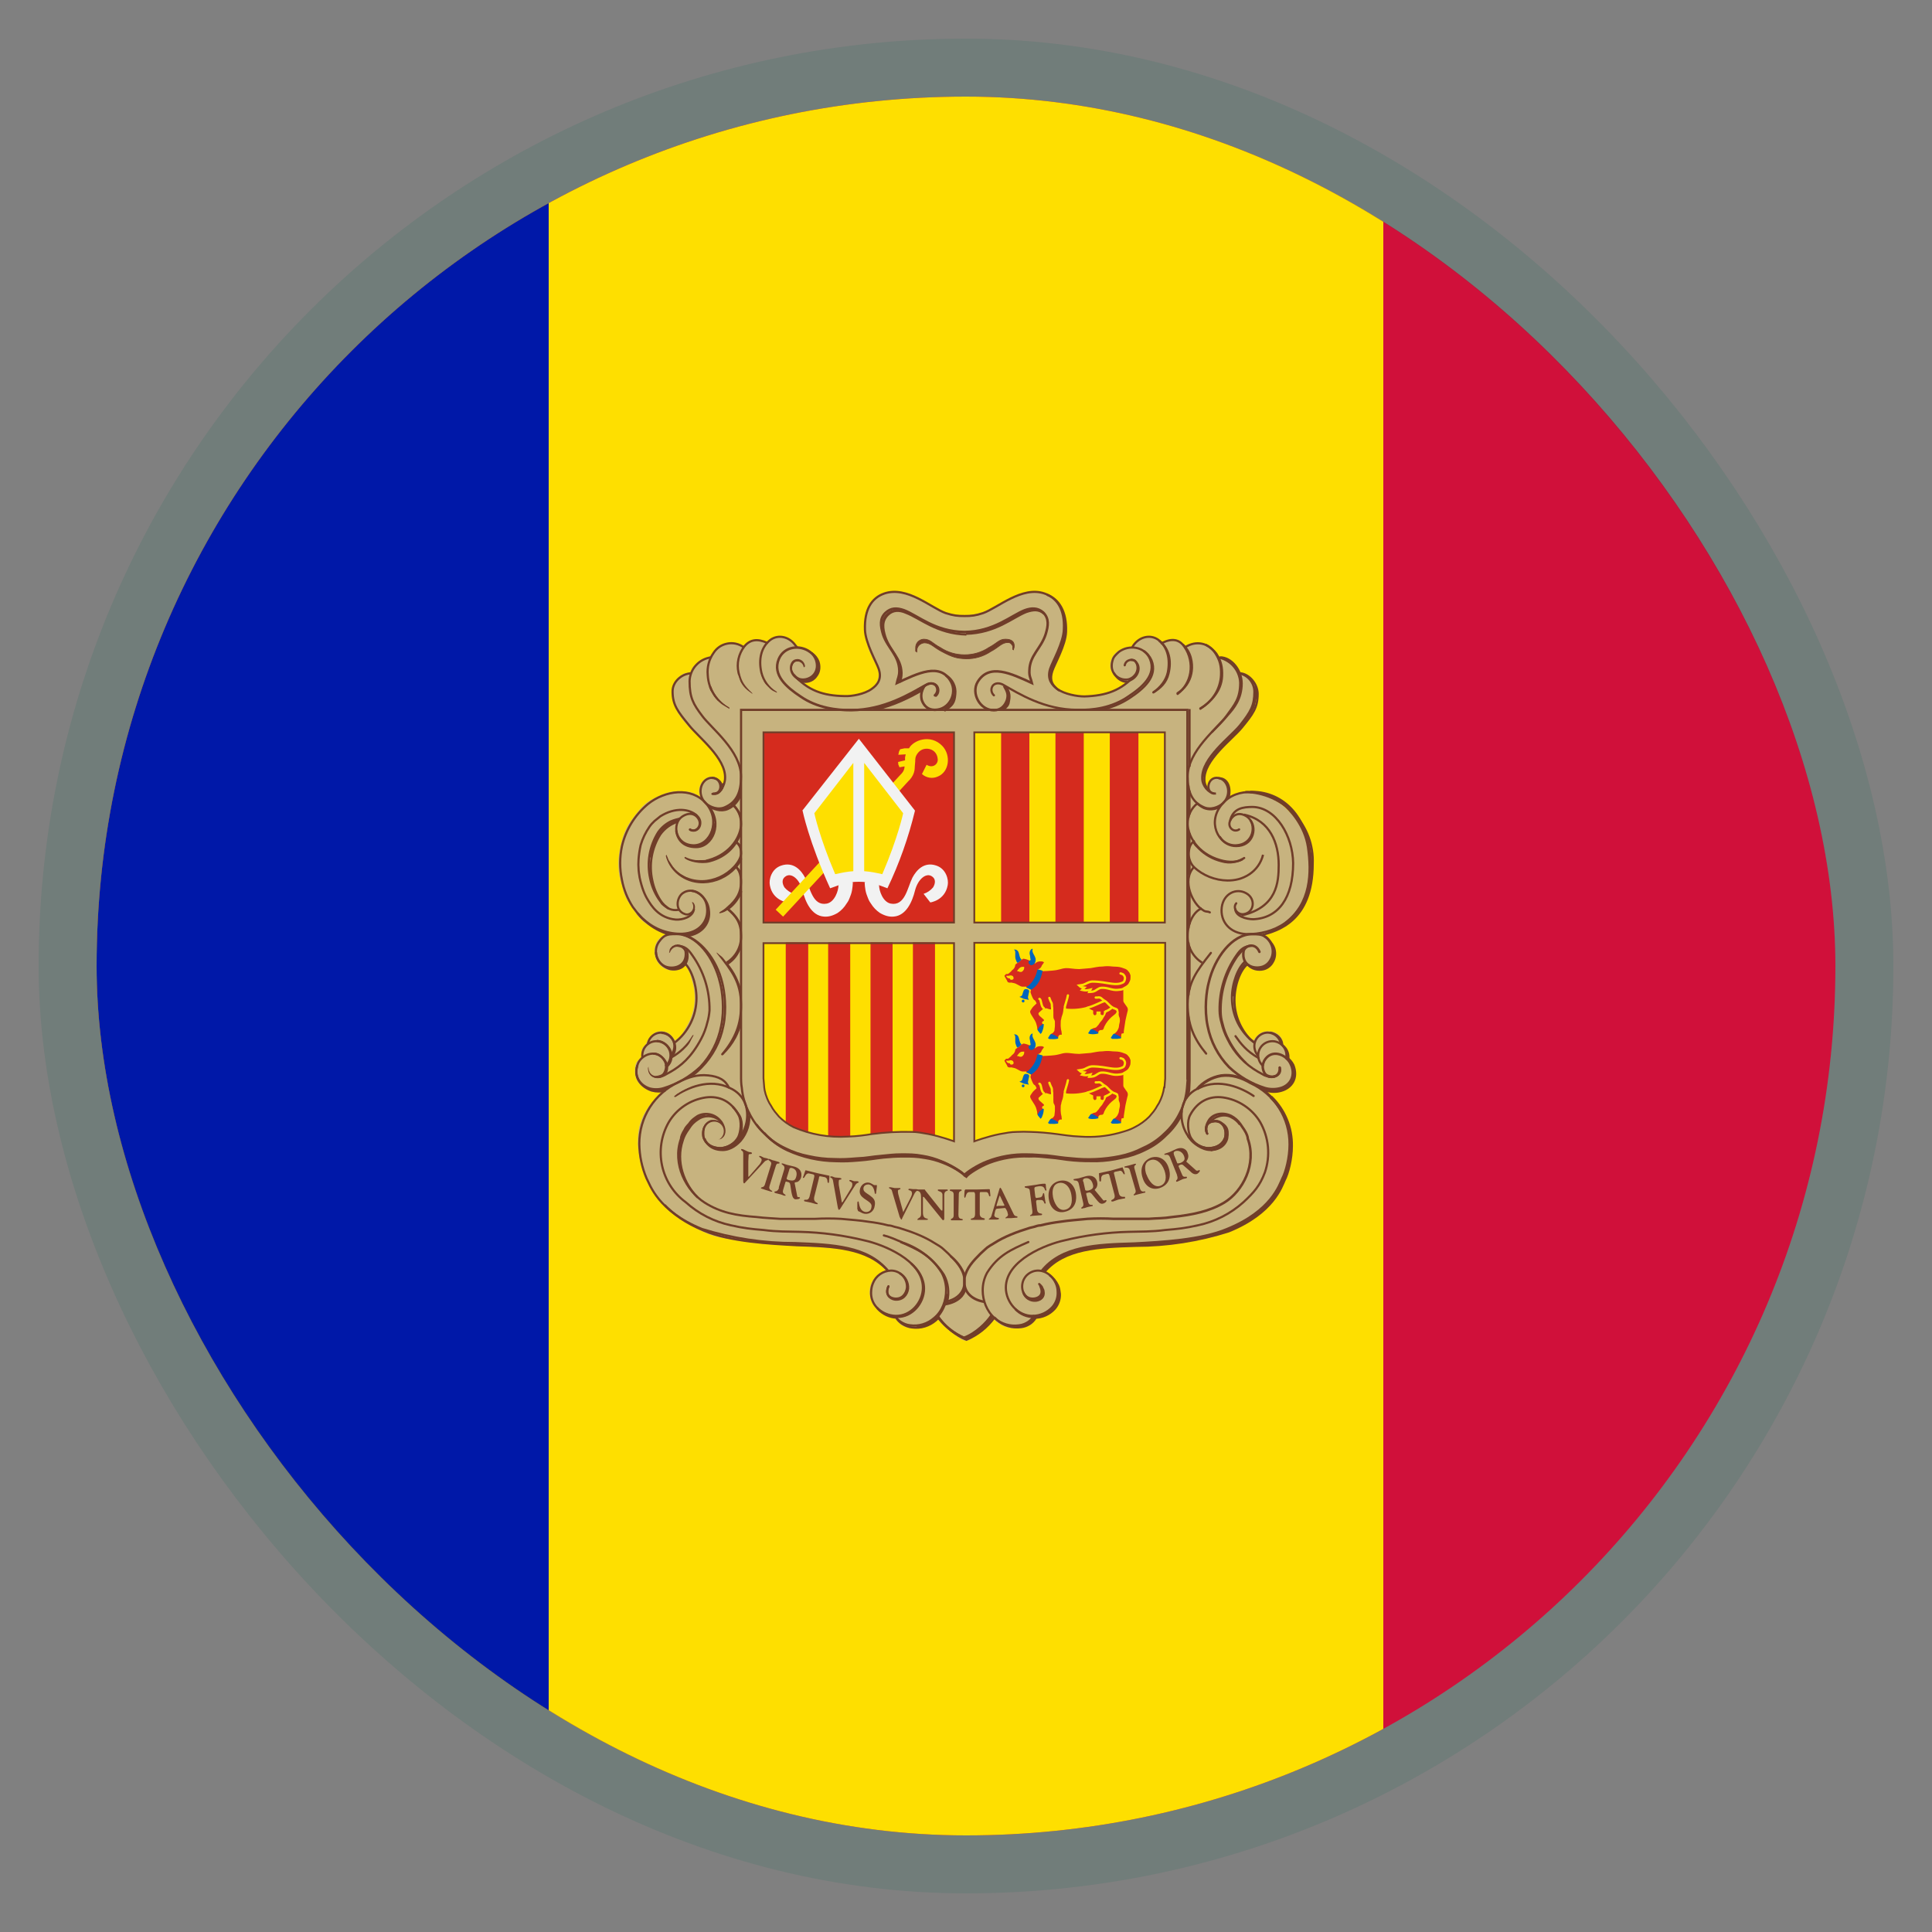 <svg width="40" height="40" viewBox="0 0 40 40" fill="none" xmlns="http://www.w3.org/2000/svg">
<rect x="0" y="0" width="40" height="40" fill="#808080" stroke="none"/>
<g clip-path="url(#clip0_398_9889)">
<g clip-path="url(#clip1_398_9889)">
<path d="M-4 2H44V38H-4V2Z" fill="#D0103A"/>
<path d="M-4 2H28.64V38H-4V2Z" fill="#FEDF00"/>
<path d="M-4 2H11.36V38H-4V2Z" fill="#0018A8"/>
<path d="M18.53 12.246C19.107 12.246 19.347 12.741 19.925 12.741C20.277 12.741 20.487 12.629 20.802 12.449C21.02 12.329 21.155 12.261 21.402 12.261C21.657 12.261 21.815 12.336 21.95 12.561C22.025 12.681 22.085 12.929 22.047 13.064C22.003 13.278 21.935 13.487 21.845 13.686C21.792 13.806 21.747 13.874 21.747 14.001C21.747 14.309 22.167 14.414 22.452 14.421C22.512 14.421 23.03 14.421 23.352 14.106C23.18 14.099 22.985 13.956 22.985 13.784C22.985 13.589 23.12 13.461 23.307 13.401C23.345 13.394 23.405 13.424 23.435 13.401C23.487 13.379 23.465 13.326 23.51 13.296C23.6 13.221 23.66 13.176 23.78 13.176C23.855 13.176 23.9 13.184 23.967 13.229C23.997 13.259 24.012 13.289 24.042 13.289C24.132 13.289 24.177 13.229 24.267 13.229C24.328 13.229 24.387 13.245 24.44 13.274C24.485 13.296 24.485 13.386 24.545 13.386C24.575 13.386 24.725 13.319 24.807 13.319C24.972 13.319 25.062 13.379 25.167 13.506C25.197 13.544 25.212 13.611 25.242 13.611C25.316 13.617 25.387 13.641 25.45 13.68C25.512 13.719 25.565 13.773 25.602 13.836C25.625 13.866 25.655 13.941 25.685 13.949C25.73 13.971 25.76 13.964 25.812 14.001C25.874 14.04 25.925 14.093 25.962 14.155C25.998 14.218 26.019 14.289 26.022 14.361C26.022 14.414 26 14.481 25.985 14.526C25.85 15.014 25.512 15.171 25.175 15.599C25.025 15.779 24.912 15.921 24.912 16.154C24.912 16.206 24.987 16.311 25.01 16.356C24.995 16.251 25.047 16.116 25.16 16.109C25.235 16.108 25.307 16.136 25.362 16.186C25.418 16.235 25.452 16.304 25.46 16.379C25.462 16.425 25.454 16.471 25.437 16.514C25.528 16.457 25.631 16.421 25.737 16.409H25.88C26.127 16.409 26.405 16.551 26.577 16.694C26.758 16.849 26.901 17.043 26.996 17.261C27.091 17.479 27.135 17.716 27.125 17.954C27.065 18.344 27.102 19.064 26.09 19.349C26.277 19.424 26.405 19.574 26.405 19.739C26.407 19.784 26.4 19.828 26.384 19.871C26.369 19.913 26.345 19.951 26.314 19.984C26.283 20.017 26.246 20.044 26.205 20.062C26.164 20.08 26.12 20.09 26.075 20.091C26.026 20.094 25.977 20.086 25.932 20.068C25.886 20.05 25.846 20.022 25.812 19.986C25.602 20.196 25.565 20.414 25.565 20.714C25.565 20.894 25.595 20.999 25.67 21.164C25.745 21.329 25.805 21.426 25.947 21.546C26.022 21.434 26.105 21.351 26.247 21.351C26.375 21.351 26.487 21.396 26.54 21.516C26.555 21.554 26.54 21.584 26.562 21.621C26.585 21.666 26.622 21.674 26.645 21.719C26.682 21.794 26.645 21.854 26.682 21.921C26.705 21.974 26.75 21.981 26.772 22.026C26.802 22.101 26.81 22.146 26.81 22.229C26.81 22.454 26.607 22.619 26.382 22.619C26.307 22.619 26.277 22.589 26.21 22.596C26.337 22.724 26.435 22.784 26.532 22.934C26.686 23.162 26.764 23.431 26.757 23.706C26.763 24 26.691 24.29 26.547 24.546C26.436 24.803 26.254 25.024 26.022 25.184C25.669 25.441 25.256 25.606 24.822 25.664C24.55 25.719 24.275 25.754 23.997 25.769L22.94 25.829C22.4 25.859 22.025 25.941 21.642 26.324C21.822 26.451 21.942 26.586 21.942 26.804C21.942 27.029 21.807 27.201 21.59 27.269C21.537 27.284 21.5 27.269 21.447 27.299C21.395 27.329 21.395 27.396 21.342 27.426C21.258 27.481 21.158 27.508 21.057 27.501C20.968 27.508 20.879 27.494 20.796 27.462C20.713 27.429 20.639 27.378 20.577 27.314C20.412 27.449 20.352 27.569 20.165 27.681C20.105 27.711 20.075 27.756 20.007 27.756C19.895 27.756 19.842 27.681 19.752 27.621C19.63 27.536 19.519 27.435 19.422 27.321C19.25 27.419 19.152 27.501 18.95 27.501C18.845 27.507 18.74 27.481 18.65 27.426C18.605 27.389 18.59 27.336 18.537 27.306C18.485 27.269 18.44 27.284 18.38 27.254C18.155 27.156 18.005 26.991 18.005 26.744C18.005 26.526 18.14 26.391 18.335 26.294C17.96 25.919 17.585 25.859 17.06 25.829L16.01 25.769C15.68 25.746 15.5 25.716 15.185 25.664C14.937 25.626 14.795 25.611 14.57 25.506C13.805 25.146 13.31 24.659 13.22 23.819C13.205 23.744 13.205 23.706 13.205 23.631C13.205 23.196 13.377 22.926 13.685 22.619C13.61 22.596 13.557 22.619 13.475 22.596C13.287 22.521 13.145 22.394 13.145 22.184C13.145 22.109 13.145 22.056 13.182 21.989C13.212 21.944 13.257 21.936 13.272 21.884C13.287 21.809 13.272 21.764 13.302 21.696C13.325 21.659 13.362 21.651 13.377 21.606C13.452 21.464 13.527 21.351 13.685 21.351C13.82 21.351 13.91 21.426 13.97 21.539C14.105 21.479 14.135 21.381 14.21 21.261C14.301 21.113 14.357 20.947 14.376 20.774C14.394 20.602 14.373 20.427 14.315 20.264C14.285 20.151 14.27 20.076 14.18 19.986C14.105 20.061 14.03 20.091 13.925 20.091C13.707 20.091 13.55 19.904 13.55 19.694C13.548 19.62 13.568 19.547 13.608 19.486C13.648 19.424 13.707 19.376 13.775 19.349C13.655 19.244 13.55 19.236 13.422 19.154C13.227 19.034 13.16 18.899 13.032 18.704C12.942 18.584 12.92 18.494 12.882 18.351C12.817 18.163 12.791 17.964 12.807 17.766C12.852 17.391 12.92 17.166 13.152 16.874C13.287 16.701 13.377 16.596 13.587 16.506C13.76 16.431 13.865 16.379 14.052 16.379L14.202 16.386C14.276 16.391 14.348 16.411 14.412 16.446C14.442 16.461 14.495 16.514 14.495 16.476C14.495 16.439 14.472 16.416 14.472 16.379C14.472 16.229 14.585 16.079 14.742 16.079C14.855 16.079 14.9 16.184 14.96 16.281C14.99 16.221 15.012 16.176 15.012 16.109C15.012 15.854 14.87 15.719 14.712 15.516C14.36 15.081 13.925 14.879 13.925 14.316C13.925 14.151 14 14.039 14.15 13.949C14.187 13.926 14.247 13.949 14.285 13.926C14.322 13.904 14.315 13.851 14.337 13.821C14.375 13.769 14.412 13.746 14.457 13.701C14.532 13.626 14.607 13.656 14.69 13.589C14.735 13.559 14.75 13.514 14.78 13.484C14.877 13.364 14.967 13.304 15.125 13.304C15.2 13.304 15.245 13.304 15.312 13.334L15.387 13.371C15.41 13.356 15.447 13.311 15.5 13.289C15.549 13.258 15.607 13.242 15.665 13.244C15.747 13.244 15.8 13.289 15.89 13.289C15.912 13.289 15.92 13.259 15.95 13.244C16.025 13.191 16.062 13.169 16.152 13.169C16.242 13.169 16.287 13.191 16.362 13.244C16.437 13.281 16.437 13.341 16.512 13.379C16.55 13.401 16.587 13.394 16.625 13.409C16.82 13.476 16.962 13.604 16.962 13.806C16.962 13.919 16.94 13.994 16.857 14.069C16.79 14.121 16.73 14.114 16.647 14.144C16.886 14.336 17.189 14.43 17.495 14.406C17.81 14.406 18.192 14.279 18.192 13.964C18.192 13.814 18.117 13.739 18.057 13.604C17.956 13.406 17.901 13.188 17.9 12.966C17.9 12.756 17.922 12.629 18.042 12.464C18.162 12.291 18.312 12.246 18.53 12.246Z" fill="#C7B37F"/>
<path d="M16.431 13.923C16.444 13.966 16.467 14.004 16.498 14.036C16.529 14.067 16.568 14.09 16.611 14.103C16.671 14.126 16.813 14.118 16.896 13.998C16.971 13.908 16.971 13.788 16.941 13.698C16.916 13.632 16.871 13.574 16.813 13.533L16.431 13.923Z" stroke="#703D29" stroke-width="0.052" stroke-linejoin="round"/>
<path d="M26.075 19.707C25.985 19.49 25.753 19.587 25.745 19.707C25.708 19.985 25.948 20.067 26.12 20.022C26.16 20.012 26.197 19.993 26.23 19.967C26.262 19.941 26.288 19.909 26.308 19.872C26.353 19.797 26.368 19.692 26.338 19.595C26.325 19.552 26.305 19.511 26.278 19.475C26.251 19.439 26.218 19.409 26.18 19.385C26.113 19.34 26.038 19.34 25.925 19.34C25.513 19.34 25.145 19.827 25.025 20.345C24.98 20.51 24.928 20.892 25.003 21.245C25.065 21.564 25.219 21.859 25.445 22.092C25.657 22.291 25.91 22.44 26.188 22.527C26.285 22.555 26.389 22.558 26.488 22.535C26.728 22.482 26.84 22.25 26.713 22.01C26.615 21.822 26.315 21.71 26.173 21.965C26.165 21.987 26.143 22.032 26.143 22.077C26.143 22.145 26.173 22.227 26.218 22.257C26.33 22.325 26.503 22.302 26.495 22.107" stroke="#703D29" stroke-width="0.052" stroke-linecap="round"/>
<path d="M24.786 22.548C24.914 22.402 25.089 22.304 25.281 22.271C25.506 22.241 25.701 22.308 25.896 22.421C26.14 22.532 26.346 22.712 26.49 22.938C26.633 23.165 26.708 23.428 26.706 23.696C26.706 23.966 26.631 24.258 26.556 24.401C26.496 24.528 26.331 25.076 25.408 25.451C24.876 25.676 24.058 25.721 23.481 25.751C22.701 25.773 21.981 25.803 21.568 26.321" stroke="#703D29" stroke-width="0.06"/>
<path d="M24.98 23.427C24.958 23.352 24.98 23.27 25.04 23.18C25.13 23.06 25.318 23.022 25.49 23.105C25.565 23.145 25.629 23.201 25.678 23.27L25.76 23.39C25.813 23.472 25.835 23.54 25.835 23.577C26.023 24.102 25.73 24.665 25.348 24.897C25.048 25.077 24.695 25.152 24.268 25.197C24.08 25.227 23.968 25.22 23.78 25.235H23.06C22.881 25.225 22.7 25.225 22.52 25.235C22.303 25.257 22.145 25.265 21.95 25.295C21.83 25.31 21.695 25.332 21.545 25.37C21.5 25.37 21.455 25.385 21.41 25.4L21.32 25.422C21.05 25.505 20.795 25.602 20.585 25.737C20.525 25.775 20.45 25.812 20.398 25.865L20.3 25.955C20.15 26.105 20.008 26.255 19.97 26.457V26.577C19.97 26.712 20.075 26.9 20.375 26.952M20.788 14.202C20.848 14.307 20.885 14.375 20.848 14.495C20.803 14.622 20.713 14.705 20.578 14.705C20.278 14.705 20.105 14.345 20.24 14.12C20.48 13.722 20.938 13.947 21.365 14.142C21.343 14.045 21.305 14.007 21.313 13.88C21.32 13.565 21.553 13.43 21.65 13.13C21.703 12.957 21.725 12.807 21.598 12.68C21.485 12.582 21.358 12.582 21.215 12.635C20.93 12.747 20.578 13.077 19.97 13.085C19.355 13.077 19.01 12.747 18.718 12.635C18.568 12.582 18.448 12.582 18.335 12.687C18.208 12.807 18.23 12.957 18.283 13.137C18.38 13.422 18.613 13.565 18.62 13.887C18.62 14.007 18.59 14.037 18.568 14.142C18.995 13.947 19.468 13.7 19.693 14.12C19.82 14.36 19.655 14.697 19.355 14.697C19.22 14.697 19.13 14.622 19.085 14.495C19.055 14.382 19.085 14.285 19.145 14.195" stroke="#703D29" stroke-width="0.052"/>
<path d="M19.595 13.992C19.657 14.032 19.707 14.088 19.738 14.154C19.77 14.22 19.783 14.294 19.775 14.367C19.76 14.554 19.715 14.599 19.565 14.704M19.745 14.419C19.738 14.532 19.693 14.607 19.573 14.652" stroke="#703D29" stroke-width="0.052" stroke-linecap="round"/>
<path d="M16.753 13.496L16.805 13.534L16.865 13.594L16.903 13.669L16.918 13.729V13.871L16.903 13.931L16.865 13.976L16.82 14.021L16.753 14.059L16.678 14.074L16.603 14.089L16.528 14.051L16.46 14.006L16.423 13.946L16.393 13.871V13.841L16.753 13.496Z" fill="#C7B37F"/>
<path d="M16.641 13.789C16.618 13.661 16.476 13.639 16.416 13.714C16.333 13.826 16.393 14.014 16.566 14.066C16.619 14.077 16.675 14.073 16.727 14.054C16.778 14.036 16.824 14.004 16.858 13.961C16.933 13.864 16.926 13.751 16.896 13.661C16.872 13.594 16.827 13.536 16.768 13.496C16.566 13.346 16.236 13.376 16.123 13.646C15.988 13.976 16.288 14.231 16.573 14.419C16.918 14.659 17.323 14.704 17.623 14.704C18.313 14.696 18.838 14.366 19.176 14.179C19.251 14.134 19.333 14.141 19.378 14.194C19.401 14.224 19.411 14.262 19.407 14.299C19.402 14.337 19.384 14.371 19.356 14.396" stroke="#703D29" stroke-width="0.052" stroke-linecap="round"/>
<path d="M14.601 23.09L14.45 23.142L14.3 23.262L14.226 23.36L14.143 23.51L14.105 23.622L14.075 23.757L14.06 23.862M15.486 23.105L15.478 23.24L15.456 23.33L15.38 23.495L15.283 23.63L15.171 23.72L15.088 23.757L14.968 23.787" stroke="#703D29" stroke-width="0.052"/>
<path d="M19.979 26.681C19.956 26.809 19.836 26.951 19.581 26.996L19.536 27.011" stroke="#703D29" stroke-width="0.06"/>
<path d="M26.315 22.715C26.451 22.846 26.558 23.003 26.63 23.177C26.703 23.352 26.738 23.539 26.735 23.727C26.735 23.997 26.66 24.29 26.585 24.432C26.525 24.56 26.36 25.107 25.437 25.482C24.816 25.68 24.169 25.781 23.517 25.782C22.745 25.805 22.032 25.835 21.612 26.33" stroke="#703D29" stroke-width="0.068"/>
<path d="M25.062 23.216C25.122 23.141 25.325 23.036 25.497 23.133C25.567 23.168 25.626 23.22 25.67 23.283" stroke="#703D29" stroke-width="0.045"/>
<path d="M26.121 22.534L26.226 22.572C26.324 22.601 26.428 22.601 26.526 22.572C26.736 22.512 26.871 22.317 26.766 22.054C26.734 21.992 26.688 21.938 26.631 21.896" stroke="#703D29" stroke-width="0.068"/>
<path d="M14.023 16.985C13.873 17.067 13.775 17.09 13.663 17.217C13.576 17.378 13.51 17.549 13.468 17.727M16.918 13.85C16.918 13.985 16.828 14.06 16.693 14.09" stroke="#703D29" stroke-width="0.052" stroke-linecap="round"/>
<path d="M25.783 16.398C25.973 16.402 26.16 16.444 26.334 16.521C26.507 16.598 26.663 16.709 26.793 16.848C26.923 16.986 27.024 17.149 27.09 17.327C27.156 17.505 27.186 17.694 27.178 17.883C27.178 19.083 26.436 19.271 26.143 19.353" stroke="#703D29" stroke-width="0.045"/>
<path d="M25.881 16.399C26.488 16.377 27.118 16.827 27.148 17.952C27.171 18.829 26.548 19.227 26.248 19.302" stroke="#703D29" stroke-width="0.052"/>
<path d="M25.535 20.629L25.543 20.509L25.588 20.321L25.64 20.171L25.708 20.051L25.783 19.954M26.368 19.699V19.811L26.331 19.886L26.278 19.969L26.218 20.014L26.128 20.051H26.046L25.985 20.044M24.913 16.084L24.936 15.956L24.995 15.836L25.07 15.724L25.191 15.559L25.296 15.454L25.445 15.289L25.596 15.146L25.678 15.049L25.791 14.906L25.895 14.756L25.956 14.629L25.993 14.464L26 14.261L25.985 14.201M25.063 23.816L25.183 23.786L25.273 23.741L25.326 23.689L25.363 23.629L25.386 23.539V23.471M13.521 22.564H13.723L13.843 22.519M14.218 19.781L14.203 19.886L14.173 19.931L14.143 19.976L14.091 20.014L14.038 20.036L13.963 20.044H13.918M14.661 18.881L14.638 19.039L14.601 19.114L14.54 19.204L14.45 19.271L14.361 19.316L14.188 19.354M15.335 16.376L15.298 16.474L15.261 16.549L15.2 16.624L15.126 16.699L15.036 16.736L14.953 16.759L14.908 16.751M14.931 16.286V16.361" stroke="#703D29" stroke-width="0.045"/>
<path d="M15.072 18.799C15.027 18.843 14.973 18.879 14.915 18.904M26.203 22.264L26.24 22.279C26.345 22.339 26.555 22.264 26.495 22.099" stroke="#703D29" stroke-width="0.045" stroke-linecap="round"/>
<path d="M25.835 19.968C25.91 20.066 26.052 20.096 26.165 20.066C26.205 20.055 26.242 20.036 26.274 20.01C26.307 19.984 26.333 19.952 26.352 19.916C26.398 19.841 26.413 19.736 26.383 19.638C26.368 19.594 26.345 19.553 26.315 19.518C26.288 19.476 26.255 19.438 26.218 19.406L26.188 19.391M26.668 21.941C26.672 21.923 26.674 21.906 26.675 21.888C26.675 21.846 26.667 21.804 26.65 21.765C26.634 21.726 26.609 21.692 26.578 21.663L26.517 21.603M26.547 21.641C26.547 21.506 26.435 21.401 26.293 21.378M25.977 21.588L25.88 21.513C25.675 21.296 25.559 21.009 25.558 20.711C25.558 20.396 25.677 20.081 25.828 19.961M21.59 26.298L21.725 26.178L21.815 26.103L21.988 25.998L22.152 25.923L22.273 25.886L22.497 25.841L22.767 25.796M20.555 27.251C20.414 27.456 20.216 27.614 19.985 27.708C19.756 27.612 19.558 27.453 19.415 27.251" stroke="#703D29" stroke-width="0.045"/>
<path d="M19.58 26.943C19.551 27.06 19.494 27.168 19.415 27.258" stroke="#703D29" stroke-width="0.045" stroke-linecap="round"/>
<path d="M19.603 26.787L19.573 26.952M19.401 27.275L19.326 27.35L19.198 27.417L19.048 27.462M18.628 14.127C18.651 14.067 18.666 14.022 18.666 13.932C18.658 13.617 18.425 13.475 18.328 13.182M18.328 13.182C18.276 13.01 18.253 12.86 18.381 12.732C18.485 12.627 18.62 12.627 18.756 12.687C19.055 12.8 19.401 13.122 20.008 13.137C19.401 13.122 19.048 12.8 18.763 12.687C18.613 12.627 18.478 12.612 18.366 12.725C18.238 12.845 18.276 13.01 18.328 13.182ZM18.328 13.182C18.425 13.475 18.643 13.617 18.651 13.932C18.651 14.022 18.628 14.067 18.613 14.127M20 13.1C20.601 13.07 21.118 12.665 21.283 12.627C21.433 12.597 21.508 12.612 21.62 12.71C21.515 12.612 21.395 12.62 21.245 12.672C20.96 12.785 20.616 13.107 20 13.122M25.971 21.59C25.826 21.481 25.709 21.341 25.628 21.18C25.548 21.018 25.506 20.84 25.506 20.66C25.506 20.352 25.633 20.03 25.776 19.91M20.526 27.23C20.428 27.38 20.203 27.605 19.956 27.695C19.726 27.596 19.528 27.435 19.386 27.23" stroke="#703D29" stroke-width="0.045"/>
<path d="M19.003 14.277L19.175 14.18C19.25 14.135 19.348 14.142 19.393 14.195C19.438 14.247 19.445 14.345 19.378 14.405" stroke="#703D29" stroke-width="0.045" stroke-linecap="round"/>
<path d="M18.103 14.697C18.515 14.607 18.853 14.427 19.108 14.284M21.523 26.599C21.56 26.622 21.583 26.674 21.583 26.674C21.59 26.689 21.605 26.712 21.605 26.734C21.628 26.847 21.553 26.914 21.455 26.929C21.328 26.944 21.23 26.869 21.193 26.779M18.08 14.674C18.493 14.592 18.83 14.404 19.085 14.262M26.405 22.279C26.33 22.309 26.285 22.302 26.18 22.264L26.045 22.189C25.772 22.033 25.552 21.798 25.415 21.514C25.358 21.405 25.315 21.289 25.288 21.169C25.264 21.089 25.251 21.006 25.25 20.922C25.242 20.511 25.366 20.109 25.603 19.774C25.685 19.654 25.76 19.587 25.918 19.579M15.14 16.632C15.205 16.683 15.257 16.748 15.292 16.822C15.327 16.896 15.344 16.977 15.343 17.059C15.343 17.292 15.148 17.674 14.668 17.809C14.509 17.853 14.339 17.831 14.195 17.749" stroke="#703D29" stroke-width="0.045"/>
<path d="M15.223 17.42C15.306 17.48 15.343 17.547 15.343 17.667C15.343 17.742 15.291 17.847 15.201 17.945C15.116 18.037 15.014 18.11 14.901 18.162C14.788 18.213 14.665 18.242 14.541 18.245C14.391 18.245 14.241 18.215 14.091 18.117C13.948 18.023 13.846 17.879 13.806 17.712" stroke="#703D29" stroke-width="0.045"/>
<path d="M15.215 17.921C15.312 18.011 15.342 18.123 15.342 18.266C15.342 18.468 15.26 18.626 15.065 18.791C15.02 18.836 14.975 18.866 14.915 18.904M24.627 17.246V17.509M24.605 17.178V17.553M24.627 16.369V16.863M24.605 16.264V16.931M24.462 23.081C24.385 23.24 24.278 23.382 24.147 23.501C24.022 23.629 23.875 23.733 23.712 23.808C23.556 23.887 23.389 23.942 23.217 23.974C23.05 24.014 22.879 24.036 22.707 24.041C22.52 24.041 22.415 24.041 22.227 24.026C22.032 24.011 21.927 23.981 21.725 23.966C21.56 23.951 21.47 23.936 21.305 23.944C21.024 23.933 20.743 23.979 20.48 24.078C20.285 24.154 20.052 24.303 20.007 24.363C19.865 24.242 19.702 24.145 19.527 24.078C19.404 24.028 19.276 23.993 19.145 23.974C18.972 23.944 18.882 23.944 18.71 23.944C18.545 23.944 18.455 23.951 18.29 23.966C18.095 23.988 17.99 24.011 17.787 24.026C17.6 24.041 17.495 24.049 17.307 24.041C16.96 24.037 16.618 23.961 16.302 23.816C16.119 23.73 15.956 23.608 15.822 23.456M18.98 27.461L19.115 27.446M21.387 27.266L21.522 27.259L21.65 27.206L21.74 27.146L21.867 26.996L21.89 26.951L21.912 26.823V26.764M25.437 16.511C25.49 16.316 25.422 16.106 25.227 16.113M15.327 19.601C15.286 19.747 15.193 19.872 15.065 19.953M15.335 16.451C15.314 16.517 15.279 16.578 15.232 16.63C15.186 16.682 15.129 16.723 15.065 16.751C14.922 16.811 14.765 16.751 14.675 16.691" stroke="#703D29" stroke-width="0.045"/>
<path d="M14.286 17.179C14.399 17.239 14.519 17.149 14.496 16.999C14.486 16.956 14.462 16.916 14.428 16.887C14.395 16.857 14.353 16.839 14.309 16.834" stroke="#703D29" stroke-width="0.045" stroke-linecap="round"/>
<path d="M14.765 23.493C14.788 23.516 14.795 23.546 14.825 23.553C14.878 23.568 14.915 23.583 14.968 23.516C15.028 23.433 14.99 23.306 14.93 23.223C14.875 23.166 14.803 23.128 14.725 23.115C14.647 23.101 14.566 23.113 14.495 23.148C14.435 23.186 14.368 23.223 14.3 23.313L14.218 23.433C14.165 23.516 14.143 23.583 14.135 23.613C13.985 24.056 14.165 24.513 14.443 24.791" stroke="#703D29" stroke-width="0.045"/>
<path d="M21.515 26.584L21.568 26.644L21.583 26.712C21.605 26.824 21.53 26.892 21.433 26.907C21.313 26.922 21.223 26.846 21.186 26.756" stroke="#703D29" stroke-width="0.045" stroke-linecap="round"/>
<path d="M25.205 13.609C25.332 13.628 25.449 13.691 25.535 13.787C25.622 13.883 25.672 14.006 25.677 14.134C25.677 14.464 25.565 14.584 25.392 14.824C25.205 15.079 24.59 15.544 24.59 16.077C24.59 16.399 24.68 16.602 24.912 16.707C25.062 16.782 25.235 16.707 25.317 16.632C25.512 16.452 25.43 16.144 25.227 16.107C24.987 16.062 24.935 16.452 25.175 16.429M26.517 21.604C26.505 21.541 26.472 21.485 26.422 21.444C26.373 21.403 26.311 21.38 26.247 21.379C26.174 21.379 26.103 21.409 26.051 21.461C25.999 21.513 25.97 21.583 25.97 21.657C25.97 21.732 26 21.807 26.045 21.852" stroke="#703D29" stroke-width="0.045"/>
<path d="M24.793 16.631C24.728 16.682 24.676 16.747 24.641 16.821C24.606 16.895 24.589 16.976 24.59 17.058C24.59 17.291 24.785 17.673 25.265 17.808C25.445 17.861 25.625 17.853 25.73 17.786M14.03 17.013C13.885 17.06 13.759 17.152 13.67 17.276C13.491 17.559 13.432 17.901 13.505 18.228C13.535 18.378 13.594 18.521 13.678 18.648C13.7 18.681 13.725 18.711 13.753 18.738L13.843 18.813M18.643 25.713C19.01 25.871 19.273 25.991 19.498 26.351C19.558 26.464 19.59 26.59 19.588 26.718C19.588 26.921 19.513 27.146 19.34 27.288C19.272 27.348 19.192 27.393 19.105 27.419C19.019 27.445 18.927 27.451 18.838 27.438C18.695 27.423 18.56 27.318 18.538 27.243M15.05 18.806C15.253 18.971 15.343 19.121 15.343 19.368C15.347 19.48 15.322 19.591 15.269 19.69C15.216 19.789 15.138 19.872 15.043 19.931" stroke="#703D29" stroke-width="0.045"/>
<path d="M14.862 19.729C15.162 20.111 15.335 20.336 15.342 20.786C15.35 21.213 15.215 21.506 14.967 21.814" stroke="#703D29" stroke-width="0.045" stroke-linecap="round"/>
<path d="M20.736 14.697C20.791 14.656 20.831 14.598 20.849 14.532C20.886 14.42 20.886 14.322 20.834 14.232C20.909 14.337 20.909 14.42 20.886 14.532C20.879 14.607 20.826 14.645 20.766 14.705M24.629 21.162V22.377L24.621 22.565C24.615 22.608 24.607 22.65 24.599 22.692" stroke="#703D29" stroke-width="0.045"/>
<path d="M24.606 21.05V22.542L24.568 22.737M24.606 19.512V20.607M24.628 19.602V20.487M24.628 18.477V19.137M24.606 18.395V19.22M24.628 17.795V18.057M24.606 17.742V18.117M24.471 23.007L24.441 23.06C24.366 23.22 24.262 23.365 24.133 23.487C24.006 23.613 23.855 23.715 23.691 23.787C23.537 23.865 23.373 23.92 23.203 23.952C23.001 23.997 22.888 24.012 22.686 24.02C22.498 24.02 22.393 24.02 22.213 24.005C22.011 23.99 21.906 23.967 21.703 23.945C21.538 23.93 21.448 23.922 21.283 23.922C21.118 23.922 21.021 23.922 20.856 23.952C20.722 23.971 20.591 24.006 20.466 24.057C20.263 24.14 20.038 24.282 19.986 24.342C19.941 24.282 19.708 24.14 19.513 24.057C19.388 24.006 19.257 23.971 19.123 23.952C18.958 23.922 18.861 23.922 18.688 23.922C18.523 23.922 18.433 23.93 18.268 23.945C18.073 23.967 17.968 23.99 17.766 24.005C17.578 24.02 17.473 24.027 17.293 24.02C16.944 24.017 16.599 23.94 16.281 23.795C16.118 23.72 15.971 23.616 15.846 23.487C15.778 23.423 15.715 23.352 15.658 23.277M15.508 23.037C15.521 23.14 15.512 23.244 15.482 23.344C15.452 23.443 15.403 23.535 15.336 23.615C15.276 23.682 15.141 23.81 14.961 23.81C14.683 23.81 14.601 23.622 14.586 23.57" stroke="#703D29" stroke-width="0.045"/>
<path d="M15.171 22.916C15.223 22.968 15.268 23.029 15.313 23.104C15.388 23.238 15.358 23.463 15.306 23.569C15.299 23.579 15.291 23.589 15.283 23.599M13.761 24.948C13.933 25.128 14.188 25.323 14.578 25.481C15.111 25.706 15.936 25.751 16.506 25.781C17.256 25.803 17.953 25.834 18.381 26.306M19.678 26.006C19.816 26.112 19.92 26.255 19.978 26.419M19.431 27.281C19.414 27.3 19.397 27.317 19.378 27.334C19.311 27.392 19.233 27.436 19.147 27.462C19.062 27.488 18.972 27.495 18.883 27.483C18.733 27.468 18.598 27.363 18.561 27.288M18.156 27.071L18.178 27.101C18.278 27.208 18.415 27.272 18.561 27.281M20.586 27.281C20.439 27.484 20.239 27.642 20.008 27.738C19.779 27.642 19.582 27.484 19.438 27.281L19.416 27.244M20.586 27.273L20.638 27.326C20.706 27.386 20.786 27.431 20.873 27.456C20.96 27.482 21.051 27.489 21.141 27.476C21.201 27.469 21.26 27.448 21.312 27.416C21.364 27.384 21.408 27.34 21.441 27.288L21.478 27.236" stroke="#703D29" stroke-width="0.045"/>
<path d="M21.425 27.244L21.373 27.334L21.291 27.409L21.163 27.461H21.043" stroke="#703D29" stroke-width="0.045"/>
<path d="M21.726 26.397C21.803 26.454 21.864 26.528 21.905 26.615C21.928 26.667 21.936 26.727 21.943 26.787C21.946 26.844 21.938 26.902 21.918 26.956C21.899 27.01 21.869 27.06 21.831 27.102C21.779 27.158 21.716 27.203 21.646 27.234C21.577 27.265 21.502 27.281 21.425 27.282C21.416 27.282 21.405 27.282 21.395 27.282M21.41 27.267C21.337 27.269 21.265 27.256 21.198 27.227C21.13 27.198 21.07 27.156 21.02 27.102M25.798 22.01C25.652 21.871 25.53 21.709 25.438 21.53C25.381 21.423 25.338 21.31 25.311 21.192C25.287 21.112 25.274 21.029 25.273 20.945C25.265 20.535 25.385 20.134 25.618 19.797C25.671 19.737 25.723 19.662 25.776 19.632M25.678 13.94C25.866 13.955 26.038 14.165 26.038 14.367C26.038 14.652 25.941 14.78 25.708 15.065C25.513 15.305 24.913 15.74 24.936 16.152C24.936 16.227 24.973 16.302 25.018 16.362M24.778 16.625C24.822 16.668 24.872 16.704 24.928 16.73C24.98 16.75 25.036 16.759 25.092 16.755C25.148 16.751 25.202 16.735 25.25 16.707M23.675 13.475C23.748 13.522 23.805 13.59 23.84 13.67C23.976 14.007 23.675 14.262 23.39 14.45C23.203 14.575 22.991 14.659 22.768 14.697" stroke="#703D29" stroke-width="0.045"/>
<path d="M23.346 14.12C23.302 14.119 23.258 14.108 23.218 14.089C23.178 14.069 23.142 14.042 23.114 14.008C23.092 13.986 23.074 13.96 23.061 13.932M21.936 14.3C21.902 14.28 21.872 14.255 21.846 14.225C21.771 14.15 21.734 14.053 21.786 13.895C21.831 13.752 22.064 13.355 22.071 13.078C22.086 12.658 21.921 12.402 21.674 12.312" stroke="#703D29" stroke-width="0.045"/>
<path d="M22.048 12.986L22.04 13.136L21.995 13.301L21.92 13.526L21.845 13.669L21.785 13.811L21.755 13.909L21.74 13.984L21.748 14.051M24.598 23.524L24.643 23.584C24.695 23.659 24.883 23.809 25.055 23.809C25.333 23.809 25.4 23.614 25.408 23.569C25.445 23.351 25.37 23.299 25.258 23.231C25.258 23.231 25.198 23.201 25.115 23.216" stroke="#703D29" stroke-width="0.045" stroke-linecap="round"/>
<path d="M13.776 22.579C13.685 22.604 13.589 22.604 13.498 22.579C13.281 22.511 13.108 22.309 13.198 22.054M14.203 19.669C14.226 19.691 14.233 19.721 14.233 19.744C14.263 20.029 14.023 20.104 13.858 20.059C13.765 20.029 13.686 19.968 13.633 19.886C13.601 19.834 13.583 19.775 13.581 19.714M15.231 17.944C15.276 17.981 15.306 18.019 15.328 18.071M15.246 17.434C15.283 17.464 15.313 17.501 15.328 17.531" stroke="#703D29" stroke-width="0.045"/>
<path d="M15.342 17.786C15.313 17.853 15.273 17.913 15.223 17.966C15.138 18.058 15.036 18.132 14.923 18.183C14.81 18.235 14.687 18.263 14.562 18.266C14.412 18.266 14.262 18.236 14.113 18.139C13.963 18.041 13.857 17.891 13.812 17.719" stroke="#703D29" stroke-width="0.045" stroke-linecap="round"/>
<path d="M15.155 16.646C15.237 16.714 15.3 16.802 15.335 16.901" stroke="#703D29" stroke-width="0.045"/>
<path d="M15.335 17.238C15.268 17.463 15.073 17.733 14.69 17.831C14.51 17.876 14.27 17.816 14.195 17.756" stroke="#703D29" stroke-width="0.045" stroke-linecap="round"/>
<path d="M14 17.193C14.023 17.388 14.15 17.538 14.405 17.538C14.758 17.546 14.975 17.036 14.66 16.676" stroke="#703D29" stroke-width="0.045"/>
<path d="M13.205 18.912C13.258 18.98 13.318 19.04 13.385 19.092C13.517 19.205 13.67 19.289 13.835 19.34M14.225 19.377C14.54 19.34 14.72 19.1 14.675 18.83C14.653 18.62 14.465 18.455 14.33 18.447" stroke="#703D29" stroke-width="0.045" stroke-linecap="round"/>
<path d="M14.736 16.107C14.879 16.107 14.961 16.227 14.954 16.332" stroke="#703D29" stroke-width="0.045"/>
<path d="M14.705 14.225C14.775 14.411 14.908 14.567 15.08 14.667M25.895 16.992C26.023 17.165 25.94 17.517 25.595 17.517C25.527 17.518 25.461 17.501 25.401 17.468C25.342 17.435 25.293 17.387 25.258 17.33" stroke="#703D29" stroke-width="0.045" stroke-linecap="round"/>
<path d="M24.628 14.681V15.874" stroke="#703D29" stroke-width="0.045"/>
<path d="M14.286 17.172C14.39 17.247 14.533 17.119 14.473 16.977C14.435 16.887 14.308 16.782 14.12 16.909C13.911 17.052 13.97 17.494 14.361 17.502C14.713 17.502 14.931 16.992 14.616 16.632C14.316 16.287 13.768 16.362 13.415 16.647C13.144 16.872 12.954 17.18 12.876 17.524C12.828 17.752 12.828 17.986 12.876 18.214C12.913 18.414 12.99 18.605 13.101 18.777L13.198 18.904C13.258 18.964 13.273 18.994 13.348 19.054C13.563 19.242 13.842 19.342 14.128 19.332C14.473 19.317 14.675 19.077 14.638 18.784C14.608 18.499 14.323 18.357 14.136 18.492C14.008 18.582 13.963 18.859 14.188 18.927C14.308 18.964 14.421 18.799 14.338 18.702M24.05 13.317C24.253 13.212 24.41 13.227 24.523 13.392C24.631 13.549 24.674 13.743 24.643 13.932C24.614 14.105 24.52 14.26 24.381 14.367" stroke="#703D29" stroke-width="0.045" stroke-linecap="round"/>
<path d="M24.537 13.4C24.77 13.25 25.025 13.317 25.16 13.52C25.257 13.67 25.287 13.79 25.28 13.977C25.273 14.119 25.23 14.257 25.155 14.377C25.08 14.498 24.976 14.598 24.852 14.667" stroke="#703D29" stroke-width="0.045" stroke-linecap="round"/>
<path d="M25.626 13.94C25.821 13.954 25.971 14.127 25.971 14.322C25.971 14.607 25.896 14.735 25.671 15.02C25.468 15.267 24.876 15.694 24.891 16.114C24.891 16.272 25.026 16.415 25.138 16.43" stroke="#703D29" stroke-width="0.045"/>
<path d="M25.655 17.172C25.543 17.247 25.408 17.127 25.468 16.992C25.505 16.902 25.633 16.782 25.82 16.909C26.023 17.052 25.97 17.494 25.573 17.502C25.22 17.502 24.973 17.007 25.318 16.632C25.618 16.287 26.195 16.354 26.555 16.639C26.705 16.759 27.013 17.089 27.08 17.539C27.155 18.064 27.148 18.709 26.6 19.114C26.375 19.272 26.075 19.347 25.805 19.339C25.46 19.324 25.258 19.077 25.295 18.784C25.333 18.499 25.595 18.379 25.798 18.492C26.008 18.604 25.97 18.897 25.745 18.927C25.618 18.942 25.513 18.799 25.595 18.702" stroke="#703D29" stroke-width="0.045" stroke-linecap="round"/>
<path d="M25.468 16.992C25.528 16.73 25.745 16.707 25.933 16.707C26.42 16.715 26.765 17.307 26.773 17.869C26.773 18.582 26.473 19.009 25.948 19.032C25.805 19.032 25.573 18.972 25.573 18.807" stroke="#703D29" stroke-width="0.045"/>
<path d="M25.776 16.871C26.294 16.991 26.474 17.456 26.474 17.906C26.474 18.274 26.436 18.776 25.724 18.949" stroke="#703D29" stroke-width="0.045" stroke-linecap="square"/>
<path d="M26.631 21.897C26.639 21.846 26.634 21.794 26.616 21.746C26.598 21.698 26.567 21.655 26.527 21.623C26.488 21.59 26.44 21.569 26.389 21.56C26.338 21.552 26.286 21.558 26.238 21.576C26.19 21.594 26.148 21.625 26.115 21.665C26.083 21.705 26.061 21.752 26.053 21.803C26.045 21.854 26.051 21.906 26.069 21.954C26.088 22.002 26.118 22.044 26.158 22.077" stroke="#703D29" stroke-width="0.045"/>
<path d="M25.58 21.453C25.685 21.603 25.805 21.761 26.053 21.903M25.955 22.691C25.715 22.526 25.243 22.316 24.83 22.526C24.755 22.554 24.687 22.598 24.63 22.655C24.573 22.712 24.529 22.78 24.5 22.856C24.461 22.976 24.452 23.105 24.476 23.229C24.5 23.354 24.554 23.471 24.635 23.568C24.703 23.643 24.838 23.763 25.01 23.771C25.295 23.771 25.363 23.576 25.37 23.531C25.4 23.321 25.28 23.238 25.22 23.223C25.168 23.201 25.01 23.208 24.98 23.321C24.965 23.358 24.965 23.418 24.995 23.471" stroke="#703D29" stroke-width="0.045" stroke-linecap="round"/>
<path d="M21.538 26.629C21.613 26.794 21.523 26.869 21.418 26.884C21.253 26.906 21.17 26.779 21.163 26.659C21.16 26.614 21.166 26.57 21.18 26.527C21.195 26.485 21.218 26.446 21.248 26.413C21.279 26.381 21.315 26.354 21.356 26.336C21.396 26.317 21.441 26.307 21.485 26.306C21.658 26.306 21.793 26.419 21.86 26.569C21.883 26.621 21.898 26.681 21.898 26.749C21.904 26.861 21.866 26.971 21.793 27.056C21.742 27.113 21.679 27.16 21.61 27.192C21.54 27.224 21.464 27.242 21.388 27.244C21.073 27.251 20.825 26.959 20.825 26.659C20.825 26.081 21.68 25.759 22.025 25.684C22.465 25.576 22.915 25.515 23.368 25.504C23.63 25.496 23.833 25.504 24.125 25.466C24.388 25.444 24.53 25.429 24.8 25.369C25.152 25.295 25.478 25.129 25.745 24.889C25.963 24.686 26.083 24.551 26.188 24.274C26.246 24.103 26.268 23.922 26.251 23.742C26.234 23.562 26.179 23.388 26.09 23.231C26.008 23.094 25.895 22.977 25.762 22.889C25.628 22.8 25.476 22.743 25.318 22.721C25.04 22.684 24.793 22.804 24.643 23.081C24.568 23.216 24.598 23.441 24.65 23.546C24.687 23.61 24.739 23.665 24.802 23.704C24.865 23.743 24.936 23.766 25.01 23.771C25.295 23.771 25.363 23.576 25.37 23.531C25.4 23.321 25.28 23.239 25.22 23.216C25.168 23.201 25.01 23.209 24.98 23.321C24.965 23.359 24.965 23.419 24.995 23.471" stroke="#703D29" stroke-width="0.045" stroke-linecap="round"/>
<path d="M21.291 25.715C20.931 25.872 20.661 25.992 20.436 26.352C20.375 26.465 20.344 26.592 20.346 26.72C20.346 26.922 20.428 27.147 20.593 27.29C20.661 27.35 20.741 27.394 20.828 27.42C20.915 27.446 21.006 27.453 21.096 27.44C21.246 27.425 21.373 27.32 21.396 27.245" stroke="#703D29" stroke-width="0.045" stroke-linecap="round"/>
<path d="M24.883 18.807C24.71 18.867 24.59 19.122 24.59 19.369C24.586 19.481 24.611 19.592 24.664 19.691C24.717 19.79 24.795 19.873 24.89 19.932" stroke="#703D29" stroke-width="0.045"/>
<path d="M25.07 19.729C24.77 20.111 24.597 20.336 24.59 20.786C24.59 21.213 24.717 21.506 24.972 21.814" stroke="#703D29" stroke-width="0.045" stroke-linecap="round"/>
<path d="M23.443 13.398L23.466 13.361C23.593 13.181 23.818 13.128 23.983 13.248C24.178 13.398 24.231 13.653 24.178 13.923C24.141 14.088 24.028 14.231 23.878 14.336" stroke="#703D29" stroke-width="0.045"/>
<path d="M15.883 13.31C15.688 13.22 15.53 13.235 15.41 13.385C15.352 13.46 15.311 13.548 15.29 13.641C15.269 13.735 15.269 13.831 15.29 13.925C15.335 14.127 15.395 14.21 15.553 14.36" stroke="#703D29" stroke-width="0.045" stroke-linecap="round"/>
<path d="M15.395 13.399C15.347 13.364 15.292 13.34 15.234 13.327C15.176 13.314 15.116 13.313 15.058 13.325C15 13.336 14.944 13.359 14.895 13.392C14.846 13.426 14.804 13.469 14.773 13.519C14.679 13.652 14.637 13.815 14.653 13.977C14.668 14.292 14.863 14.547 15.088 14.667" stroke="#703D29" stroke-width="0.045"/>
<path d="M14.727 13.609C14.605 13.624 14.492 13.682 14.41 13.773C14.327 13.864 14.28 13.982 14.277 14.104C14.277 14.442 14.352 14.577 14.54 14.824C14.727 15.079 15.342 15.544 15.342 16.077C15.342 16.399 15.252 16.602 15.02 16.707C14.87 16.782 14.697 16.707 14.615 16.632C14.42 16.452 14.502 16.144 14.705 16.107C14.952 16.062 14.997 16.452 14.757 16.429" stroke="#703D29" stroke-width="0.045"/>
<path d="M14.3 13.94C14.112 13.954 13.925 14.112 13.925 14.315C13.925 14.6 14.037 14.735 14.27 15.02C14.465 15.267 15.027 15.694 15.012 16.107C15.012 16.257 14.9 16.452 14.795 16.43" stroke="#703D29" stroke-width="0.045"/>
<path d="M13.85 19.707C13.947 19.49 14.18 19.587 14.195 19.707C14.225 19.985 13.985 20.067 13.812 20.022C13.772 20.012 13.735 19.993 13.703 19.967C13.671 19.941 13.644 19.909 13.625 19.872C13.601 19.83 13.587 19.784 13.582 19.737C13.577 19.689 13.581 19.641 13.595 19.595C13.609 19.551 13.632 19.51 13.662 19.475C13.687 19.44 13.717 19.41 13.752 19.385C13.827 19.34 13.895 19.34 14.007 19.34C14.42 19.34 14.787 19.827 14.907 20.345C14.952 20.51 15.005 20.892 14.93 21.245C14.87 21.563 14.718 21.858 14.495 22.092C14.281 22.292 14.024 22.441 13.745 22.527C13.65 22.558 13.548 22.56 13.452 22.535C13.242 22.467 13.107 22.272 13.212 22.01C13.302 21.815 13.617 21.71 13.76 21.965C13.775 21.987 13.79 22.032 13.79 22.077C13.79 22.145 13.76 22.227 13.715 22.257C13.61 22.325 13.437 22.302 13.445 22.107" stroke="#703D29" stroke-width="0.045" stroke-linecap="round"/>
<path d="M13.535 22.278C13.61 22.308 13.655 22.301 13.753 22.263L13.888 22.188C14.083 22.076 14.308 21.903 14.518 21.506C14.575 21.399 14.617 21.286 14.645 21.168C14.668 21.093 14.683 21.003 14.69 20.921C14.696 20.509 14.57 20.107 14.33 19.773C14.248 19.653 14.18 19.586 14.015 19.578M13.303 21.903C13.293 21.852 13.297 21.8 13.315 21.751C13.332 21.703 13.362 21.659 13.401 21.626C13.441 21.593 13.488 21.57 13.539 21.561C13.59 21.552 13.642 21.557 13.691 21.574C13.739 21.592 13.782 21.622 13.815 21.662C13.848 21.702 13.87 21.749 13.879 21.8C13.887 21.851 13.882 21.904 13.864 21.952C13.846 22 13.815 22.043 13.775 22.076" stroke="#703D29" stroke-width="0.045"/>
<path d="M13.415 21.604C13.427 21.54 13.462 21.482 13.513 21.441C13.563 21.4 13.627 21.378 13.693 21.379C13.765 21.381 13.834 21.411 13.884 21.463C13.934 21.515 13.963 21.584 13.963 21.657C13.963 21.729 13.936 21.799 13.887 21.852" stroke="#703D29" stroke-width="0.045"/>
<path d="M13.955 21.596C14.1 21.488 14.217 21.347 14.297 21.186C14.378 21.024 14.42 20.846 14.42 20.666C14.42 20.358 14.3 20.036 14.15 19.916" stroke="#703D29" stroke-width="0.045"/>
<path d="M14.353 21.453C14.239 21.643 14.076 21.798 13.881 21.903" stroke="#703D29" stroke-width="0.045" stroke-linecap="round"/>
<path d="M15.096 22.527C15.021 22.362 14.886 22.287 14.661 22.265C14.436 22.242 14.249 22.302 14.046 22.407C13.803 22.519 13.598 22.699 13.454 22.925C13.31 23.151 13.235 23.414 13.236 23.682C13.239 23.927 13.29 24.169 13.386 24.395C13.454 24.515 13.611 25.07 14.534 25.445C15.158 25.639 15.808 25.738 16.461 25.737C17.241 25.767 17.961 25.797 18.381 26.307" stroke="#703D29" stroke-width="0.045"/>
<path d="M13.977 22.691C14.225 22.526 14.69 22.316 15.11 22.526C15.183 22.557 15.249 22.602 15.304 22.658C15.36 22.715 15.403 22.782 15.432 22.856C15.472 22.976 15.48 23.105 15.457 23.229C15.433 23.354 15.378 23.471 15.297 23.568C15.23 23.643 15.095 23.763 14.922 23.771C14.637 23.771 14.57 23.576 14.562 23.531C14.533 23.321 14.652 23.238 14.713 23.216C14.765 23.201 14.922 23.208 14.953 23.321C14.967 23.358 14.967 23.418 14.938 23.471" stroke="#703D29" stroke-width="0.045" stroke-linecap="round"/>
<path d="M14.954 23.427C14.976 23.352 14.969 23.262 14.893 23.18C14.836 23.12 14.762 23.081 14.681 23.068C14.6 23.054 14.517 23.067 14.444 23.105C14.391 23.142 14.323 23.18 14.264 23.27C14.233 23.3 14.188 23.352 14.174 23.39C14.121 23.472 14.098 23.54 14.098 23.577C13.911 24.102 14.211 24.657 14.586 24.897C14.916 25.107 15.246 25.167 15.666 25.197C15.854 25.22 15.966 25.22 16.154 25.235H16.873C17.053 25.225 17.234 25.225 17.413 25.235C17.639 25.257 17.796 25.265 17.983 25.295C18.104 25.31 18.246 25.332 18.389 25.37C18.433 25.37 18.479 25.385 18.523 25.4L18.613 25.422C18.884 25.505 19.139 25.602 19.349 25.737C19.409 25.775 19.483 25.812 19.536 25.865L19.634 25.955C19.784 26.105 19.933 26.255 19.963 26.457V26.577C19.963 26.712 19.858 26.9 19.566 26.952" stroke="#703D29" stroke-width="0.045"/>
<path d="M18.395 26.629C18.32 26.794 18.41 26.869 18.515 26.884C18.68 26.906 18.763 26.779 18.778 26.659C18.781 26.614 18.774 26.568 18.759 26.526C18.744 26.483 18.72 26.444 18.689 26.411C18.658 26.378 18.621 26.351 18.579 26.333C18.538 26.315 18.493 26.306 18.448 26.306C18.366 26.308 18.287 26.334 18.22 26.381C18.154 26.427 18.102 26.493 18.073 26.569C18.049 26.626 18.037 26.687 18.035 26.749C18.029 26.861 18.067 26.971 18.14 27.056C18.191 27.113 18.253 27.16 18.323 27.192C18.393 27.224 18.468 27.242 18.545 27.244C18.86 27.251 19.108 26.959 19.108 26.659C19.108 26.081 18.253 25.759 17.908 25.684C17.468 25.576 17.018 25.515 16.565 25.504C16.303 25.496 16.1 25.504 15.808 25.466C15.545 25.444 15.403 25.429 15.133 25.369C14.783 25.294 14.46 25.128 14.195 24.889C13.945 24.704 13.772 24.434 13.707 24.13C13.642 23.827 13.69 23.51 13.843 23.239C13.924 23.1 14.036 22.982 14.17 22.892C14.303 22.802 14.456 22.744 14.615 22.721C14.9 22.684 15.14 22.804 15.29 23.081C15.365 23.216 15.335 23.441 15.283 23.546C15.246 23.61 15.194 23.665 15.131 23.704C15.068 23.743 14.996 23.766 14.923 23.771C14.638 23.771 14.57 23.576 14.563 23.531C14.533 23.321 14.653 23.239 14.713 23.216C14.765 23.201 14.923 23.209 14.953 23.321C14.968 23.359 14.968 23.419 14.938 23.471" stroke="#703D29" stroke-width="0.045"/>
<path d="M16.498 13.398L16.468 13.361C16.34 13.181 16.115 13.128 15.95 13.248C15.755 13.398 15.703 13.653 15.763 13.923C15.805 14.095 15.913 14.243 16.063 14.336" stroke="#703D29" stroke-width="0.045" stroke-linecap="round"/>
<path d="M23.511 13.969C23.211 14.299 22.903 14.404 22.453 14.419C22.303 14.419 22.041 14.374 21.883 14.261C21.786 14.187 21.673 14.066 21.741 13.849C21.786 13.707 22.018 13.309 22.026 13.031C22.048 12.611 21.883 12.379 21.628 12.289C21.163 12.124 20.653 12.589 20.353 12.694C20.196 12.746 20.113 12.754 19.971 12.754C19.821 12.754 19.746 12.746 19.581 12.694C19.281 12.589 18.778 12.124 18.306 12.289C18.051 12.379 17.893 12.611 17.908 13.039C17.916 13.309 18.148 13.714 18.193 13.849C18.268 14.066 18.156 14.187 18.051 14.261C17.901 14.374 17.623 14.419 17.488 14.412C17.038 14.404 16.731 14.299 16.431 13.969" stroke="#703D29" stroke-width="0.045"/>
<path d="M18.299 25.578C18.359 25.601 18.314 25.563 18.696 25.728C19.046 25.849 19.344 26.084 19.544 26.396C19.632 26.564 19.656 26.759 19.611 26.943" stroke="#703D29" stroke-width="0.045" stroke-linecap="round"/>
<path d="M18.328 27.199C18.402 27.238 18.484 27.261 18.568 27.266C18.883 27.274 19.131 26.981 19.131 26.681C19.131 26.471 19.018 26.291 18.861 26.156" stroke="#703D29" stroke-width="0.045"/>
<path d="M18.395 26.63C18.32 26.802 18.425 26.892 18.53 26.907C18.695 26.922 18.785 26.802 18.8 26.682C18.805 26.619 18.792 26.557 18.763 26.501C18.734 26.445 18.69 26.399 18.636 26.367" stroke="#703D29" stroke-width="0.045" stroke-linecap="round"/>
<path d="M25.258 13.609C25.498 13.609 25.708 13.879 25.708 14.149C25.708 14.472 25.543 14.667 25.416 14.809C25.318 14.929 25.213 15.034 25.086 15.162" stroke="#703D29" stroke-width="0.045"/>
<path d="M24.973 13.354C25.054 13.399 25.126 13.46 25.183 13.534C25.28 13.684 25.31 13.812 25.302 13.999C25.288 14.314 25.062 14.531 24.852 14.674M24.5 13.354L24.545 13.406C24.688 13.572 24.695 13.812 24.665 13.947C24.648 14.03 24.614 14.109 24.565 14.179C24.516 14.249 24.453 14.307 24.38 14.351M24.005 13.271C24.2 13.421 24.26 13.677 24.192 13.947C24.148 14.134 24.027 14.246 23.878 14.336M24.71 17.419C24.733 17.494 24.777 17.517 24.823 17.569C24.951 17.697 25.112 17.787 25.288 17.831C25.468 17.884 25.633 17.846 25.76 17.764M13.535 21.814C13.625 21.814 13.723 21.881 13.783 21.986C13.79 22.002 13.812 22.047 13.812 22.099C13.812 22.166 13.783 22.234 13.738 22.264C13.625 22.339 13.438 22.302 13.438 22.114" stroke="#703D29" stroke-width="0.045" stroke-linecap="round"/>
<path d="M14.113 19.346C14.488 19.421 14.841 19.863 14.953 20.343C14.998 20.516 15.051 20.891 14.976 21.243C14.913 21.566 14.756 21.863 14.526 22.098C14.477 22.15 14.425 22.198 14.368 22.241L14.293 22.293M13.693 21.386C13.843 21.386 13.978 21.528 13.978 21.686C13.979 21.758 13.952 21.828 13.903 21.881" stroke="#703D29" stroke-width="0.045"/>
<path d="M13.596 21.551C13.753 21.551 13.903 21.701 13.903 21.866C13.903 21.909 13.894 21.951 13.876 21.99C13.858 22.029 13.831 22.063 13.798 22.091" stroke="#703D29" stroke-width="0.045"/>
<path d="M15.051 19.961C15.191 20.128 15.289 20.326 15.336 20.538M15.336 21.176C15.311 21.28 15.273 21.381 15.223 21.476C15.153 21.608 15.062 21.727 14.953 21.828" stroke="#703D29" stroke-width="0.045" stroke-linecap="round"/>
<path d="M15.073 18.822C15.208 18.935 15.298 19.047 15.336 19.182" stroke="#703D29" stroke-width="0.045"/>
<path d="M15.343 18.462C15.294 18.599 15.205 18.719 15.088 18.807M14.398 17.517L14.563 17.472L14.661 17.397L14.721 17.314L14.773 17.179L14.796 17.067" stroke="#703D29" stroke-width="0.045" stroke-linecap="round"/>
<path d="M14.076 16.947C14.023 16.962 13.956 16.977 13.888 17.007C13.783 17.058 13.692 17.136 13.626 17.232C13.448 17.516 13.389 17.858 13.461 18.185C13.491 18.335 13.549 18.477 13.633 18.605L13.708 18.71C13.813 18.807 13.903 18.86 14.053 18.837" stroke="#703D29" stroke-width="0.045"/>
<path d="M14.975 16.234C14.953 16.332 14.9 16.452 14.75 16.437" stroke="#703D29" stroke-width="0.045" stroke-linecap="round"/>
<path d="M14.428 16.887C14.278 16.744 13.978 16.707 13.67 16.902L13.55 16.999C13.511 17.035 13.475 17.075 13.445 17.119C13.366 17.234 13.305 17.36 13.265 17.494C13.213 17.719 13.213 17.914 13.22 17.967C13.22 18.042 13.235 18.109 13.243 18.169C13.288 18.379 13.348 18.529 13.415 18.634C13.483 18.747 13.64 19.009 13.993 19.039C14.128 19.047 14.353 18.987 14.368 18.814" stroke="#703D29" stroke-width="0.045"/>
<path d="M23.286 13.774C23.308 13.654 23.458 13.631 23.511 13.699C23.601 13.819 23.541 14.014 23.361 14.066C23.308 14.075 23.254 14.071 23.204 14.052C23.154 14.034 23.11 14.002 23.076 13.961C23.001 13.864 23.008 13.751 23.038 13.661C23.053 13.601 23.106 13.549 23.166 13.496C23.368 13.346 23.698 13.376 23.811 13.646C23.946 13.976 23.646 14.231 23.361 14.419C23.016 14.659 22.611 14.704 22.311 14.696C21.621 14.696 21.103 14.366 20.758 14.171C20.683 14.134 20.601 14.141 20.556 14.194C20.533 14.224 20.523 14.262 20.527 14.299C20.532 14.337 20.55 14.371 20.578 14.396" stroke="#703D29" stroke-width="0.045" stroke-linecap="round"/>
<path d="M23.42 13.662C23.495 13.662 23.51 13.692 23.533 13.722C23.623 13.835 23.555 14.03 23.383 14.09M24.718 17.952C24.455 18.237 24.703 18.725 24.898 18.837C24.965 18.89 24.995 18.86 25.048 18.89" stroke="#703D29" stroke-width="0.045" stroke-linecap="round"/>
<path d="M24.733 17.405C24.65 17.465 24.62 17.532 24.613 17.652C24.609 17.707 24.616 17.762 24.634 17.813C24.652 17.865 24.681 17.912 24.718 17.952C24.908 18.128 25.157 18.226 25.415 18.23C25.565 18.23 25.715 18.2 25.865 18.102C26.008 18.008 26.11 17.863 26.15 17.697M24.59 22.332L24.575 22.52C24.56 22.703 24.509 22.881 24.425 23.045C24.348 23.203 24.241 23.346 24.11 23.465C23.982 23.591 23.832 23.693 23.668 23.765C23.514 23.845 23.35 23.903 23.18 23.937C22.854 24.002 22.521 24.017 22.19 23.982C21.988 23.967 21.883 23.945 21.68 23.922C21.515 23.915 21.425 23.9 21.26 23.9C20.981 23.893 20.703 23.941 20.443 24.042C20.24 24.117 20.015 24.267 19.963 24.327C19.918 24.26 19.685 24.117 19.49 24.042C19.365 23.989 19.234 23.951 19.1 23.93C18.935 23.9 18.838 23.9 18.665 23.9C18.5 23.9 18.41 23.915 18.245 23.93C18.05 23.945 17.945 23.975 17.743 23.982C17.555 23.997 17.45 24.005 17.27 23.997C17.094 23.996 16.918 23.976 16.745 23.937C16.576 23.905 16.412 23.85 16.258 23.772C16.095 23.697 15.948 23.593 15.823 23.465C15.691 23.344 15.585 23.198 15.508 23.037C15.425 22.876 15.374 22.7 15.358 22.52C15.343 22.445 15.343 22.332 15.343 22.332V14.697H24.583V22.332H24.59Z" stroke="#703D29" stroke-width="0.045"/>
<path d="M14.6 23.42C14.6 23.37 14.62 23.323 14.655 23.288C14.69 23.253 14.738 23.233 14.787 23.233C14.837 23.233 14.885 23.253 14.92 23.288C14.955 23.323 14.975 23.37 14.975 23.42C14.975 23.47 14.955 23.518 14.92 23.553C14.885 23.588 14.837 23.608 14.787 23.608C14.738 23.608 14.69 23.588 14.655 23.553C14.62 23.518 14.6 23.47 14.6 23.42ZM13.438 22.1C13.438 22.003 13.498 21.928 13.572 21.928C13.648 21.928 13.7 22.003 13.7 22.1C13.7 22.19 13.64 22.265 13.572 22.265C13.498 22.265 13.438 22.19 13.438 22.1Z" fill="#C7B37F" stroke="#C7B37F" stroke-width="0.022"/>
<path d="M14.098 18.77C14.098 18.695 14.158 18.635 14.225 18.635C14.3 18.635 14.353 18.695 14.353 18.77C14.353 18.845 14.3 18.905 14.225 18.905C14.15 18.905 14.098 18.845 14.098 18.77ZM16.4 13.85C16.4 13.775 16.438 13.7 16.505 13.7C16.573 13.692 16.633 13.745 16.64 13.82C16.64 13.895 16.603 13.97 16.535 13.97C16.468 13.977 16.415 13.925 16.4 13.85Z" fill="#C7B37F"/>
<path d="M13.948 19.549C13.918 19.556 13.903 19.564 13.888 19.586C13.866 19.609 13.858 19.616 13.843 19.654L13.828 19.744M14.181 21.746L14.256 21.671L14.301 21.596L14.338 21.521L14.391 21.424M14.293 22.474L14.181 22.526L14.098 22.571C14.065 22.59 14.032 22.61 14.001 22.631L13.911 22.706M15.036 19.864L14.976 19.804L14.901 19.744L14.833 19.684" stroke="#C7B37F" stroke-width="0.045" stroke-linecap="round"/>
<path d="M15.065 18.875L14.975 18.913C14.939 18.926 14.901 18.933 14.862 18.935" stroke="#C7B37F" stroke-width="0.045"/>
<path d="M13.806 17.629C13.821 17.674 13.821 17.704 13.843 17.742C13.858 17.794 13.881 17.824 13.911 17.869C13.959 17.951 14.026 18.02 14.106 18.072L14.218 18.132M14.143 17.697L14.241 17.742C14.312 17.772 14.388 17.787 14.466 17.787L14.601 17.779M15.141 14.727L14.991 14.637C14.923 14.599 14.893 14.569 14.841 14.524C14.81 14.494 14.783 14.461 14.758 14.427L14.698 14.329M15.261 13.984L15.306 14.112C15.333 14.167 15.368 14.217 15.411 14.262C15.486 14.337 15.538 14.359 15.621 14.427M15.726 13.977C15.748 14.029 15.748 14.052 15.778 14.097C15.793 14.134 15.808 14.157 15.838 14.187L15.936 14.284C15.988 14.329 16.026 14.337 16.086 14.367" stroke="#C7B37F" stroke-width="0.045" stroke-linecap="round"/>
<path d="M20.998 13.369C20.998 13.242 20.871 13.234 20.818 13.234C20.683 13.234 20.646 13.317 20.473 13.407C20.325 13.506 20.149 13.558 19.971 13.557C19.792 13.558 19.617 13.506 19.468 13.407C19.296 13.317 19.266 13.234 19.123 13.234C19.101 13.235 19.078 13.241 19.058 13.25C19.037 13.26 19.019 13.273 19.003 13.29C18.988 13.307 18.976 13.326 18.968 13.348C18.961 13.369 18.957 13.392 18.958 13.414V13.482L18.981 13.497C18.981 13.437 18.988 13.407 19.018 13.369C19.033 13.351 19.051 13.337 19.072 13.327C19.093 13.316 19.115 13.31 19.138 13.309C19.273 13.309 19.326 13.399 19.498 13.489C19.723 13.609 19.813 13.632 20.001 13.639C20.182 13.642 20.36 13.59 20.511 13.489C20.683 13.399 20.736 13.302 20.871 13.302C20.916 13.302 20.946 13.332 20.968 13.377V13.444L20.983 13.452C20.983 13.429 20.998 13.422 20.998 13.377V13.369Z" fill="#703D29" stroke="#703D29" stroke-width="0.015"/>
<path d="M15.83 24.05C15.868 24.013 15.898 24.028 15.905 24.006C15.905 23.991 15.905 23.991 15.883 23.983L15.815 23.968L15.755 23.938C15.748 23.938 15.725 23.923 15.718 23.938C15.71 23.968 15.793 23.968 15.763 24.043C15.749 24.077 15.729 24.107 15.703 24.133L15.508 24.358L15.493 24.366V24.043L15.5 23.908C15.515 23.878 15.56 23.908 15.568 23.878C15.568 23.87 15.568 23.863 15.545 23.855C15.53 23.855 15.508 23.855 15.463 23.833L15.388 23.796C15.373 23.796 15.35 23.78 15.343 23.796L15.35 23.818C15.38 23.833 15.388 23.848 15.388 23.893V24.448C15.388 24.485 15.395 24.493 15.403 24.5C15.41 24.5 15.418 24.5 15.433 24.478L15.83 24.05Z" fill="#703D29"/>
<path d="M16.062 24.14C16.085 24.057 16.137 24.11 16.137 24.08C16.145 24.065 16.137 24.065 16.122 24.057L16.025 24.027C15.995 24.027 15.965 24.005 15.935 23.997C15.935 23.997 15.912 23.99 15.905 23.997C15.897 24.035 15.987 24.035 15.965 24.11L15.837 24.522C15.815 24.597 15.762 24.567 15.755 24.597V24.605L15.845 24.635L15.965 24.672H15.987C16.002 24.642 15.897 24.65 15.935 24.545L16.062 24.14ZM16.34 24.215C16.355 24.17 16.377 24.177 16.407 24.185C16.482 24.207 16.512 24.282 16.482 24.372C16.467 24.417 16.452 24.462 16.332 24.432C16.31 24.425 16.28 24.417 16.287 24.395L16.34 24.222V24.215ZM16.13 24.59C16.092 24.695 16.04 24.65 16.032 24.68C16.032 24.695 16.047 24.695 16.055 24.702L16.175 24.732L16.235 24.755H16.265C16.272 24.717 16.19 24.732 16.212 24.642L16.257 24.492C16.265 24.462 16.265 24.455 16.302 24.47C16.347 24.477 16.355 24.492 16.362 24.53L16.385 24.68C16.4 24.747 16.407 24.807 16.46 24.83C16.497 24.83 16.55 24.83 16.565 24.8L16.55 24.785H16.527C16.527 24.785 16.505 24.785 16.505 24.762L16.452 24.492C16.452 24.477 16.482 24.477 16.512 24.47C16.531 24.46 16.547 24.446 16.56 24.429C16.573 24.412 16.582 24.393 16.587 24.372C16.595 24.335 16.617 24.207 16.452 24.155L16.295 24.117L16.205 24.087H16.182C16.175 24.125 16.265 24.117 16.235 24.215L16.122 24.59H16.13ZM16.76 24.777C16.73 24.882 16.655 24.815 16.647 24.852C16.647 24.867 16.655 24.875 16.67 24.875L16.782 24.897L16.887 24.927C16.91 24.927 16.925 24.942 16.932 24.92C16.932 24.897 16.835 24.897 16.857 24.785L16.955 24.395C16.955 24.35 16.97 24.35 17 24.357L17.075 24.372C17.157 24.395 17.112 24.485 17.15 24.492C17.165 24.492 17.165 24.462 17.165 24.447L17.172 24.372V24.342L16.925 24.29L16.685 24.23C16.677 24.23 16.67 24.23 16.67 24.245L16.632 24.357C16.625 24.365 16.617 24.387 16.632 24.387C16.67 24.395 16.67 24.275 16.76 24.297L16.827 24.312C16.857 24.32 16.865 24.327 16.857 24.372L16.76 24.777ZM17.712 24.53C17.742 24.485 17.772 24.492 17.78 24.477C17.78 24.462 17.765 24.462 17.75 24.455H17.682L17.615 24.432C17.607 24.432 17.585 24.425 17.585 24.44C17.577 24.47 17.66 24.455 17.645 24.537C17.645 24.552 17.637 24.582 17.6 24.635L17.45 24.882L17.427 24.897V24.882L17.375 24.582C17.365 24.538 17.362 24.492 17.367 24.447C17.367 24.41 17.42 24.432 17.42 24.41C17.42 24.395 17.42 24.395 17.39 24.387L17.307 24.38C17.277 24.38 17.255 24.365 17.232 24.357C17.217 24.357 17.195 24.35 17.187 24.365L17.195 24.38C17.232 24.395 17.24 24.41 17.247 24.447L17.345 24.995C17.352 25.032 17.36 25.047 17.367 25.047C17.375 25.047 17.382 25.047 17.397 25.025L17.712 24.53ZM17.757 25.04C17.757 25.062 17.757 25.062 17.772 25.077C17.817 25.092 17.847 25.122 17.9 25.13C18.005 25.145 18.095 25.077 18.11 24.965C18.132 24.852 18.087 24.807 18.005 24.747C17.907 24.68 17.87 24.665 17.877 24.597C17.885 24.545 17.93 24.522 17.982 24.522C18.117 24.545 18.102 24.717 18.117 24.717C18.14 24.717 18.14 24.71 18.14 24.687L18.155 24.567V24.537H18.11C18.08 24.537 18.057 24.5 17.99 24.485C17.9 24.47 17.817 24.537 17.802 24.635C17.787 24.725 17.832 24.77 17.892 24.815C18.012 24.897 18.057 24.92 18.042 24.995C18.035 25.07 17.975 25.1 17.915 25.092C17.825 25.077 17.795 24.987 17.78 24.897C17.78 24.882 17.78 24.875 17.765 24.875C17.75 24.875 17.75 24.897 17.75 24.912V25.04H17.757ZM18.942 24.702C18.965 24.65 19.002 24.657 19.002 24.635C19.002 24.62 18.995 24.627 18.972 24.62H18.905L18.837 24.612C18.83 24.612 18.807 24.612 18.807 24.627C18.807 24.657 18.882 24.627 18.882 24.71C18.882 24.725 18.875 24.755 18.845 24.815L18.71 25.077L18.702 25.1L18.695 25.077L18.612 24.777C18.599 24.739 18.591 24.698 18.59 24.657C18.59 24.62 18.642 24.635 18.642 24.612C18.642 24.597 18.642 24.597 18.612 24.597H18.522L18.447 24.582C18.432 24.582 18.41 24.575 18.402 24.59L18.417 24.605C18.447 24.62 18.462 24.627 18.47 24.665L18.627 25.197L18.657 25.25C18.665 25.25 18.672 25.25 18.68 25.22L18.942 24.695V24.702Z" fill="#703D29"/>
<path d="M19.07 25.137C19.07 25.227 18.995 25.212 18.995 25.25C18.995 25.265 19.003 25.257 19.018 25.257H19.183L19.213 25.25C19.213 25.205 19.108 25.265 19.108 25.1V24.785L19.116 24.777L19.131 24.785L19.513 25.257L19.535 25.265L19.55 25.242V24.74C19.55 24.642 19.625 24.665 19.625 24.642C19.625 24.642 19.625 24.627 19.603 24.627H19.43C19.416 24.627 19.416 24.635 19.416 24.642C19.416 24.672 19.513 24.657 19.513 24.74V25.04L19.506 25.07L19.476 25.047L19.16 24.65C19.145 24.627 19.153 24.627 19.131 24.627H18.995L18.98 24.635C18.98 24.68 19.07 24.62 19.07 24.792V25.137ZM19.851 24.725C19.851 24.642 19.91 24.672 19.91 24.642C19.91 24.635 19.91 24.627 19.881 24.627H19.686C19.686 24.627 19.663 24.627 19.663 24.642C19.663 24.672 19.745 24.642 19.745 24.732V25.16C19.745 25.242 19.686 25.22 19.686 25.25C19.686 25.25 19.686 25.265 19.701 25.265H19.91C19.925 25.265 19.933 25.265 19.933 25.25C19.933 25.22 19.843 25.265 19.843 25.152L19.851 24.725ZM20.188 25.137C20.188 25.25 20.098 25.212 20.098 25.242C20.098 25.257 20.113 25.257 20.128 25.257H20.353C20.375 25.257 20.39 25.257 20.39 25.235C20.39 25.212 20.285 25.235 20.285 25.13V24.725C20.285 24.68 20.285 24.68 20.323 24.68H20.398C20.488 24.672 20.458 24.77 20.495 24.77C20.511 24.77 20.503 24.74 20.503 24.725L20.495 24.65C20.495 24.635 20.495 24.62 20.48 24.62L20.233 24.627H19.985L19.971 24.65L19.963 24.77L19.971 24.8C20.008 24.8 19.985 24.68 20.076 24.68H20.143C20.173 24.68 20.18 24.68 20.188 24.725V25.145V25.137ZM20.66 24.972H20.631L20.638 24.935L20.691 24.77V24.755L20.706 24.762L20.78 24.92L20.796 24.95C20.796 24.965 20.78 24.965 20.765 24.965H20.66V24.972ZM20.796 25.01C20.818 25.01 20.818 25.01 20.855 25.085L20.87 25.145C20.87 25.197 20.818 25.19 20.818 25.22C20.818 25.227 20.833 25.227 20.848 25.22H20.938L21.035 25.212C21.058 25.212 21.066 25.212 21.066 25.197C21.066 25.167 21.02 25.197 20.991 25.145L20.735 24.62L20.713 24.59C20.698 24.59 20.698 24.605 20.691 24.62L20.526 25.175C20.511 25.227 20.465 25.227 20.473 25.25H20.645C20.66 25.242 20.683 25.25 20.683 25.227C20.683 25.205 20.593 25.227 20.585 25.16L20.601 25.085C20.616 25.025 20.631 25.025 20.645 25.025L20.803 25.01H20.796ZM21.418 24.635C21.41 24.575 21.418 24.575 21.508 24.56C21.658 24.545 21.613 24.657 21.658 24.65C21.673 24.65 21.658 24.62 21.658 24.605L21.651 24.522C21.651 24.515 21.643 24.507 21.628 24.507C21.553 24.507 21.5 24.522 21.448 24.53L21.238 24.56C21.223 24.56 21.215 24.56 21.215 24.575C21.223 24.612 21.313 24.575 21.32 24.65L21.373 25.062C21.388 25.175 21.32 25.137 21.328 25.175C21.328 25.175 21.328 25.182 21.343 25.175L21.448 25.167L21.538 25.16C21.561 25.16 21.576 25.16 21.576 25.137C21.576 25.115 21.485 25.145 21.471 25.047L21.456 24.92C21.448 24.867 21.448 24.852 21.478 24.845H21.538C21.62 24.83 21.613 24.927 21.636 24.92C21.658 24.92 21.651 24.89 21.643 24.882L21.62 24.725C21.62 24.702 21.605 24.702 21.605 24.702C21.583 24.702 21.598 24.785 21.53 24.792L21.478 24.8C21.441 24.807 21.441 24.8 21.433 24.762L21.418 24.635ZM21.718 24.845C21.748 25.017 21.875 25.122 22.033 25.092C22.288 25.04 22.296 24.822 22.273 24.695C22.235 24.507 22.101 24.417 21.943 24.447C21.756 24.485 21.68 24.65 21.718 24.845ZM21.8 24.77C21.778 24.65 21.8 24.515 21.928 24.492C22.033 24.47 22.153 24.552 22.183 24.747C22.206 24.897 22.183 25.017 22.048 25.047C21.905 25.077 21.823 24.897 21.8 24.777V24.77ZM22.423 24.462C22.416 24.41 22.438 24.402 22.468 24.395C22.543 24.38 22.603 24.432 22.625 24.515C22.64 24.567 22.648 24.62 22.528 24.65C22.506 24.65 22.476 24.657 22.468 24.635L22.43 24.462H22.423ZM22.423 24.89C22.453 24.995 22.386 24.987 22.386 25.01C22.393 25.032 22.408 25.025 22.416 25.017C22.46 25.017 22.491 24.995 22.535 24.987L22.61 24.972C22.625 24.972 22.625 24.965 22.625 24.957C22.625 24.927 22.55 24.98 22.528 24.882L22.491 24.732C22.491 24.702 22.476 24.702 22.52 24.695C22.558 24.68 22.573 24.687 22.603 24.717L22.701 24.837C22.738 24.882 22.776 24.935 22.835 24.92C22.873 24.912 22.91 24.882 22.91 24.852L22.895 24.845L22.873 24.852C22.873 24.852 22.851 24.86 22.843 24.852L22.663 24.635L22.701 24.59C22.715 24.56 22.73 24.522 22.715 24.47C22.708 24.432 22.663 24.312 22.491 24.35L22.333 24.395L22.243 24.41C22.228 24.41 22.221 24.417 22.228 24.425C22.228 24.462 22.311 24.41 22.333 24.5L22.423 24.89ZM23.076 24.74C23.098 24.845 23 24.83 23.008 24.86C23.008 24.882 23.03 24.875 23.046 24.875L23.151 24.837L23.263 24.815C23.285 24.815 23.3 24.815 23.293 24.785C23.293 24.762 23.195 24.815 23.166 24.71L23.068 24.312C23.053 24.275 23.068 24.267 23.09 24.26L23.166 24.245C23.248 24.215 23.248 24.32 23.278 24.312C23.3 24.312 23.278 24.275 23.278 24.26L23.248 24.185C23.248 24.185 23.248 24.162 23.233 24.17L22.993 24.237L22.753 24.29V24.312L22.761 24.432C22.761 24.447 22.761 24.462 22.783 24.462C22.82 24.455 22.761 24.342 22.858 24.32L22.918 24.305C22.948 24.297 22.963 24.305 22.971 24.342L23.076 24.74ZM23.488 24.192C23.465 24.117 23.533 24.125 23.518 24.095H23.495L23.39 24.125L23.3 24.147C23.3 24.147 23.278 24.147 23.278 24.162C23.285 24.192 23.368 24.147 23.39 24.222L23.511 24.642C23.526 24.717 23.465 24.717 23.473 24.74C23.473 24.747 23.473 24.755 23.488 24.747L23.57 24.725L23.691 24.695C23.713 24.695 23.713 24.687 23.713 24.672C23.706 24.65 23.631 24.71 23.601 24.605L23.488 24.192ZM23.66 24.395C23.713 24.567 23.855 24.65 24.013 24.597C24.253 24.515 24.238 24.29 24.193 24.17C24.133 23.99 23.983 23.922 23.833 23.967C23.653 24.035 23.593 24.207 23.66 24.395ZM23.735 24.32C23.691 24.192 23.691 24.057 23.818 24.02C23.916 23.982 24.043 24.05 24.11 24.237C24.155 24.372 24.148 24.507 24.02 24.552C23.886 24.597 23.78 24.44 23.735 24.312V24.32ZM24.305 23.907C24.291 23.855 24.305 23.847 24.335 23.832C24.41 23.81 24.485 23.855 24.515 23.937C24.53 23.982 24.546 24.035 24.433 24.08C24.41 24.08 24.381 24.095 24.373 24.08L24.305 23.907ZM24.366 24.327C24.41 24.432 24.335 24.432 24.351 24.455C24.351 24.477 24.366 24.462 24.381 24.462L24.493 24.41L24.561 24.395C24.576 24.387 24.576 24.38 24.576 24.372C24.561 24.342 24.5 24.402 24.471 24.312L24.41 24.17C24.395 24.14 24.395 24.132 24.433 24.117C24.471 24.102 24.485 24.11 24.515 24.14L24.636 24.245C24.673 24.282 24.718 24.327 24.785 24.305C24.808 24.29 24.853 24.252 24.838 24.23L24.823 24.222L24.808 24.237H24.77L24.561 24.05L24.59 23.997C24.599 23.978 24.603 23.958 24.603 23.937C24.603 23.917 24.599 23.896 24.59 23.877C24.583 23.832 24.515 23.727 24.358 23.787L24.208 23.855L24.118 23.885L24.103 23.9C24.118 23.93 24.186 23.87 24.223 23.96L24.373 24.335L24.366 24.327Z" fill="#703D29"/>
<path d="M15.81 15.166H19.75V19.102H15.81V15.166Z" fill="#D52B1E"/>
<path d="M17.657 18.262C17.657 18.262 17.657 18.405 17.619 18.516C17.571 18.645 17.571 18.645 17.527 18.708C17.481 18.784 17.419 18.849 17.345 18.9C17.249 18.957 17.153 18.986 17.057 18.977C16.798 18.957 16.673 18.669 16.616 18.439C16.553 18.194 16.375 18.055 16.256 18.151C16.188 18.199 16.188 18.285 16.241 18.372C16.293 18.434 16.361 18.481 16.438 18.506L16.299 18.684C16.299 18.684 15.996 18.645 15.939 18.329C15.915 18.209 15.972 17.988 16.174 17.921C16.428 17.834 16.587 18.017 16.668 18.17C16.774 18.381 16.822 18.765 17.119 18.708C17.283 18.674 17.36 18.439 17.36 18.329L17.475 18.204L17.652 18.262H17.657Z" fill="#F2F2F2"/>
<path d="M17.902 18.262C17.902 18.262 17.902 18.405 17.941 18.516C17.989 18.645 17.989 18.645 18.032 18.708C18.079 18.784 18.141 18.849 18.215 18.9C18.311 18.957 18.407 18.986 18.503 18.977C18.762 18.957 18.887 18.669 18.944 18.439C19.006 18.194 19.184 18.055 19.304 18.151C19.371 18.199 19.371 18.285 19.319 18.372C19.267 18.434 19.199 18.481 19.122 18.506L19.261 18.684C19.261 18.684 19.563 18.645 19.621 18.329C19.645 18.209 19.587 17.988 19.386 17.921C19.131 17.834 18.973 18.017 18.891 18.17C18.786 18.381 18.738 18.765 18.44 18.708C18.277 18.674 18.2 18.439 18.2 18.329L18.085 18.204L17.907 18.262H17.902Z" fill="#F2F2F2"/>
<path d="M18.133 16.592L18.652 16.03C18.652 16.03 18.728 15.968 18.728 15.867L18.623 15.886L18.599 15.829L18.594 15.776L18.738 15.742V15.68L18.752 15.618L18.599 15.627L18.613 15.56L18.637 15.512L18.728 15.493H18.82C18.906 15.33 19.261 15.186 19.511 15.445C19.693 15.637 19.655 15.982 19.415 16.078C19.361 16.102 19.302 16.11 19.244 16.101C19.186 16.091 19.132 16.065 19.088 16.026L19.184 15.834C19.314 15.915 19.424 15.819 19.415 15.718C19.405 15.589 19.319 15.512 19.208 15.502C19.098 15.493 19.016 15.55 18.968 15.646C18.94 15.709 18.954 15.752 18.944 15.819C18.935 15.891 18.944 15.93 18.92 16.002C18.897 16.068 18.857 16.127 18.805 16.174L18.277 16.75L16.213 18.978L16.06 18.834L18.133 16.592Z" fill="#FEDF00"/>
<path d="M16.616 16.783C16.616 16.783 16.746 17.426 17.187 18.391C17.413 18.309 17.543 18.256 17.782 18.256C18.018 18.256 18.147 18.305 18.373 18.391C18.619 17.876 18.81 17.337 18.944 16.783L17.782 15.295L16.611 16.783H16.616Z" fill="#F2F2F2"/>
<path d="M17.892 15.795L18.699 16.837C18.699 16.837 18.593 17.34 18.267 18.099C18.137 18.07 18.027 18.046 17.892 18.037V15.795ZM17.667 15.795L16.86 16.837C16.86 16.837 16.966 17.34 17.292 18.099C17.422 18.07 17.532 18.046 17.667 18.037V15.795Z" fill="#FEDF00"/>
<path d="M20.172 15.162H24.117V19.1H20.172V15.162Z" fill="#FEDF00"/>
<path d="M20.727 15.162H21.312V19.1H20.727V15.162ZM21.852 15.162H22.438V19.1H21.852V15.162ZM22.977 15.162H23.57V19.1H22.977V15.162Z" fill="#D52B1E"/>
<path d="M15.822 22.512C15.829 22.587 15.859 22.707 15.927 22.835C16.002 22.947 15.972 22.94 16.129 23.12C16.217 23.208 16.318 23.282 16.429 23.337C16.784 23.49 17.169 23.557 17.554 23.532C17.757 23.525 17.914 23.502 18.049 23.48C18.323 23.444 18.598 23.428 18.874 23.435C18.987 23.435 19.099 23.457 19.227 23.48C19.489 23.532 19.752 23.63 19.752 23.63V19.527H15.807V22.325L15.822 22.505V22.512Z" fill="#FEDF00"/>
<path d="M16.279 23.232L16.467 23.345L16.722 23.434V19.52H16.279V23.232ZM18.469 23.412V19.52H18.034V23.48L18.469 23.427V23.412ZM19.347 19.52H18.912V23.427C19.054 23.442 19.197 23.472 19.347 23.502V19.527V19.52ZM17.592 19.52V23.524C17.592 23.524 17.307 23.54 17.157 23.524V19.52H17.592Z" fill="#D52B1E" stroke="#D52B1E" stroke-width="0.022"/>
<path d="M24.103 22.515C24.086 22.625 24.05 22.733 23.997 22.831C23.925 22.942 23.95 22.942 23.791 23.119C23.619 23.289 23.403 23.405 23.167 23.456C22.907 23.524 22.638 23.55 22.37 23.532C22.164 23.523 22.01 23.499 21.876 23.484C21.694 23.456 21.554 23.441 21.348 23.436C21.249 23.431 21.149 23.431 21.05 23.436C20.751 23.47 20.456 23.538 20.172 23.638V19.52H24.117V22.328L24.103 22.51V22.515Z" fill="#FEDF00"/>
<path d="M21.179 19.857L21.15 19.867L21.112 19.905C21.093 19.924 21.078 19.929 21.054 19.944L21.025 19.968C21.011 19.982 21.025 19.997 21.011 20.016C21.006 20.035 20.997 20.044 20.982 20.064C20.963 20.083 20.948 20.088 20.934 20.112L20.877 20.16L20.862 20.165H20.833C20.814 20.174 20.809 20.193 20.795 20.203L20.809 20.232L20.848 20.299C20.857 20.313 20.857 20.332 20.872 20.337C20.896 20.347 20.915 20.347 20.934 20.342C20.973 20.352 20.997 20.352 21.03 20.366L21.102 20.404C21.126 20.419 21.14 20.424 21.165 20.428H21.251V20.443L21.347 20.491C21.345 20.497 21.343 20.503 21.342 20.51C21.337 20.524 21.332 20.544 21.337 20.549C21.366 20.64 21.395 20.692 21.409 20.702C21.438 20.712 21.448 20.745 21.462 20.774L21.448 20.788C21.419 20.817 21.39 20.837 21.366 20.875C21.332 20.933 21.308 20.933 21.352 21.009L21.424 21.125C21.443 21.158 21.453 21.182 21.462 21.221C21.472 21.254 21.477 21.278 21.477 21.317L21.524 21.331L21.558 21.302L21.587 21.244V21.197C21.577 21.192 21.573 21.177 21.577 21.163C21.577 21.144 21.601 21.148 21.611 21.134C21.625 21.11 21.592 21.096 21.577 21.081C21.549 21.048 21.51 21.038 21.5 20.99C21.5 20.98 21.5 20.971 21.52 20.956L21.616 20.87C21.625 20.875 21.645 20.88 21.664 20.875L21.726 20.894C21.755 20.904 21.769 20.894 21.784 20.894H21.803L21.808 20.923C21.812 20.971 21.803 21.067 21.817 21.091L21.832 21.12L21.841 21.148V21.244L21.832 21.326C21.832 21.345 21.822 21.36 21.808 21.374C21.798 21.393 21.779 21.393 21.76 21.408V21.456L21.812 21.48L21.875 21.494L21.909 21.48L21.913 21.451L21.937 21.427C21.956 21.417 21.976 21.427 21.98 21.422C21.99 21.408 21.98 21.403 21.98 21.384C21.98 21.355 21.971 21.336 21.966 21.307C21.959 21.262 21.958 21.217 21.961 21.172C21.961 21.144 21.961 21.125 21.971 21.101C21.976 21.052 21.99 21.033 22 20.995C22.014 20.947 22.014 20.918 22.019 20.875C22.181 20.899 22.346 20.889 22.504 20.846C22.542 20.88 22.585 20.904 22.633 20.923V20.971C22.633 20.985 22.633 20.99 22.643 21.005L22.657 21.019C22.672 21.019 22.681 21.019 22.691 21.009C22.701 21 22.701 20.99 22.701 20.976V20.942H22.787V20.995C22.792 21.009 22.801 21.014 22.811 21.014C22.815 21.016 22.82 21.017 22.825 21.017C22.83 21.017 22.835 21.016 22.84 21.014C22.854 21.005 22.849 20.985 22.854 20.966V20.933L22.902 20.913C22.903 20.928 22.903 20.942 22.902 20.956L22.888 21C22.878 21.029 22.864 21.038 22.849 21.067C22.83 21.096 22.825 21.115 22.801 21.139L22.773 21.172L22.744 21.216L22.701 21.264C22.667 21.293 22.643 21.273 22.605 21.307L22.59 21.355L22.657 21.384L22.72 21.393L22.739 21.384C22.739 21.369 22.739 21.355 22.753 21.345C22.763 21.331 22.773 21.331 22.787 21.326C22.806 21.326 22.825 21.326 22.835 21.317C22.854 21.302 22.854 21.268 22.869 21.244C22.904 21.173 22.953 21.11 23.012 21.057L23.094 20.99C23.104 20.971 23.118 20.966 23.118 20.942L23.108 20.913L23.099 20.865C23.171 20.899 23.147 20.899 23.157 20.933C23.171 20.961 23.157 20.98 23.161 21.014C23.166 21.052 23.185 21.067 23.185 21.105C23.19 21.148 23.18 21.172 23.171 21.216C23.166 21.254 23.166 21.278 23.147 21.312C23.136 21.34 23.117 21.364 23.094 21.384L23.065 21.408L23.061 21.456L23.113 21.475L23.19 21.494L23.209 21.48C23.219 21.446 23.209 21.398 23.229 21.398C23.248 21.393 23.262 21.398 23.267 21.384V21.35L23.3 21.134L23.32 21.043L23.339 20.961C23.372 20.865 23.329 20.851 23.291 20.788C23.267 20.755 23.257 20.741 23.257 20.716V20.577C23.256 20.532 23.256 20.488 23.257 20.443L23.276 20.433C23.334 20.4 23.358 20.39 23.392 20.313C23.402 20.291 23.407 20.266 23.406 20.241V20.193L23.387 20.145C23.379 20.131 23.37 20.118 23.358 20.107C23.325 20.059 23.276 20.054 23.229 20.035C23.157 20.011 23.108 20.016 23.037 20.011C22.95 20.001 22.907 20.001 22.825 20.011C22.729 20.011 22.677 20.03 22.581 20.044L22.345 20.064C22.235 20.064 22.134 20.04 22.067 20.044C21.952 20.054 21.947 20.083 21.769 20.097C21.709 20.102 21.648 20.105 21.587 20.107L21.481 20.073C21.524 20.059 21.534 20.049 21.553 20.025C21.568 20.006 21.563 19.992 21.582 19.973L21.616 19.924C21.603 19.915 21.588 19.908 21.573 19.905H21.524C21.505 19.906 21.485 19.911 21.467 19.92L21.428 19.948L21.323 19.891C21.278 19.868 21.229 19.853 21.179 19.848V19.857Z" fill="#D52B1E"/>
<path d="M23.301 20.457L23.262 20.471C23.219 20.49 23.186 20.49 23.138 20.495C23.013 20.505 22.931 20.442 22.802 20.452C22.734 20.457 22.706 20.509 22.634 20.529C22.607 20.534 22.579 20.538 22.552 20.538L22.576 20.49C22.576 20.49 22.518 20.505 22.48 20.505C22.454 20.504 22.428 20.501 22.403 20.495L22.451 20.447L22.389 20.438C22.371 20.429 22.355 20.418 22.341 20.404C22.368 20.4 22.395 20.395 22.422 20.39C22.494 20.37 22.518 20.332 22.61 20.322C22.662 20.322 22.754 20.322 22.974 20.361C23.118 20.385 23.186 20.37 23.238 20.346C23.277 20.332 23.286 20.298 23.291 20.26C23.296 20.221 23.272 20.193 23.253 20.174C23.248 20.174 23.229 20.159 23.2 20.154" stroke="#FEDF00" stroke-width="0.048" stroke-linecap="round"/>
<path d="M21.189 20.029C21.165 20.029 21.145 20.029 21.126 20.044C21.102 20.058 21.097 20.077 21.078 20.096C21.102 20.101 21.116 20.116 21.136 20.111C21.155 20.111 21.16 20.101 21.174 20.087C21.189 20.068 21.193 20.053 21.193 20.029H21.189Z" fill="#FCD900" stroke="#FEDF00" stroke-width="0.024"/>
<path d="M21.726 20.662C21.738 20.7 21.755 20.737 21.774 20.773C21.784 20.811 21.774 20.83 21.784 20.869V20.945M22.11 20.609L22.096 20.672L22.047 20.84V20.873M21.52 20.681C21.563 20.691 21.548 20.84 21.611 20.873" stroke="#FEDF00" stroke-width="0.048" stroke-linecap="round"/>
<path d="M22.883 20.95L22.902 20.936C22.951 20.916 22.995 20.887 23.032 20.85" stroke="#FEDF00" stroke-width="0.048"/>
<path d="M22.513 20.864C22.681 20.821 22.796 20.74 22.878 20.725M22.686 20.653H22.724C22.796 20.639 22.805 20.682 22.854 20.711C22.945 20.759 22.954 20.821 23.06 20.874L23.079 20.879L23.117 20.898" stroke="#FEDF00" stroke-width="0.048" stroke-linecap="round"/>
<path d="M20.848 20.216H20.881L20.92 20.207C20.934 20.207 20.944 20.207 20.953 20.216C20.963 20.216 20.963 20.221 20.968 20.231C20.968 20.24 20.977 20.245 20.973 20.255C20.973 20.264 20.958 20.274 20.944 20.274C20.934 20.274 20.924 20.274 20.92 20.26C20.918 20.257 20.918 20.253 20.918 20.25C20.918 20.247 20.918 20.243 20.92 20.24C20.913 20.244 20.906 20.245 20.898 20.245C20.891 20.245 20.883 20.244 20.877 20.24C20.87 20.238 20.865 20.235 20.86 20.231C20.855 20.227 20.851 20.222 20.848 20.216Z" fill="#FCD900" stroke="#FEDF00" stroke-width="0.024"/>
<path d="M21.202 20.682L21.106 20.639C21.125 20.629 21.14 20.629 21.154 20.615C21.169 20.596 21.169 20.577 21.178 20.553C21.188 20.529 21.188 20.505 21.212 20.485C21.226 20.476 21.25 20.476 21.265 20.481C21.284 20.481 21.303 20.5 21.308 20.514C21.308 20.543 21.298 20.562 21.294 20.586C21.294 20.615 21.279 20.629 21.284 20.653C21.284 20.673 21.294 20.682 21.303 20.701L21.207 20.682H21.202ZM21.154 20.73C21.153 20.725 21.154 20.719 21.157 20.714C21.159 20.709 21.163 20.704 21.168 20.701C21.172 20.698 21.178 20.697 21.184 20.697C21.189 20.697 21.195 20.699 21.2 20.702C21.204 20.706 21.208 20.71 21.21 20.716C21.212 20.721 21.212 20.727 21.211 20.732C21.21 20.738 21.207 20.743 21.203 20.747C21.199 20.751 21.194 20.753 21.188 20.754C21.184 20.755 21.18 20.755 21.175 20.754C21.171 20.753 21.168 20.75 21.164 20.748C21.161 20.745 21.159 20.741 21.157 20.738C21.155 20.734 21.154 20.73 21.154 20.725V20.73ZM21.073 19.933H21.063C21.044 19.914 21.044 19.895 21.034 19.876C21.026 19.858 21.022 19.838 21.02 19.818V19.722C21.02 19.708 21.02 19.693 21.01 19.679C21.01 19.669 20.991 19.665 20.996 19.66C20.996 19.655 21.01 19.66 21.015 19.66C21.034 19.66 21.044 19.665 21.063 19.679C21.078 19.693 21.087 19.708 21.092 19.727L21.111 19.799L21.125 19.837L21.149 19.866L21.116 19.905L21.073 19.933ZM21.245 20.442L21.351 20.49C21.423 20.447 21.482 20.383 21.519 20.308C21.562 20.221 21.567 20.178 21.586 20.097L21.5 20.073H21.481C21.457 20.159 21.447 20.202 21.404 20.274C21.366 20.337 21.322 20.385 21.279 20.418L21.245 20.442ZM21.485 21.316L21.524 21.253L21.591 21.201H21.61C21.61 21.246 21.602 21.292 21.586 21.335L21.567 21.383L21.543 21.407C21.519 21.369 21.481 21.345 21.481 21.311L21.485 21.316ZM23.07 21.402L23.137 21.431L23.209 21.474V21.498L23.137 21.508C23.116 21.509 23.095 21.509 23.074 21.508H23.026L22.997 21.489C23.021 21.455 23.036 21.412 23.065 21.402H23.07ZM22.599 21.306L22.666 21.33L22.738 21.378C22.738 21.383 22.743 21.393 22.738 21.397C22.696 21.409 22.652 21.414 22.609 21.412L22.561 21.407L22.527 21.393C22.556 21.359 22.57 21.311 22.599 21.306ZM21.764 21.407L21.836 21.431L21.908 21.479V21.503C21.864 21.513 21.819 21.517 21.773 21.513H21.726L21.697 21.493C21.721 21.46 21.735 21.417 21.764 21.407ZM21.332 19.977C21.303 19.962 21.284 19.929 21.303 19.9C21.308 19.89 21.322 19.89 21.332 19.881C21.341 19.866 21.337 19.857 21.332 19.842L21.327 19.794L21.317 19.746C21.317 19.717 21.317 19.698 21.337 19.669C21.346 19.655 21.37 19.641 21.375 19.641C21.385 19.645 21.375 19.665 21.375 19.679C21.375 19.703 21.38 19.713 21.39 19.737L21.423 19.799C21.433 19.828 21.442 19.837 21.442 19.866C21.442 19.89 21.442 19.9 21.433 19.924C21.427 19.939 21.417 19.952 21.404 19.962C21.393 19.971 21.38 19.978 21.366 19.981C21.356 19.984 21.346 19.984 21.337 19.981L21.332 19.977Z" fill="#0065BD"/>
<path d="M21.179 21.613L21.15 21.623L21.112 21.661C21.093 21.68 21.078 21.685 21.054 21.7L21.025 21.724C21.011 21.738 21.025 21.752 21.011 21.771C21.006 21.791 20.997 21.8 20.982 21.82C20.963 21.839 20.948 21.843 20.934 21.867L20.877 21.916L20.862 21.92H20.833C20.814 21.93 20.809 21.949 20.795 21.959L20.809 21.988L20.848 22.055C20.857 22.069 20.857 22.088 20.872 22.093C20.896 22.103 20.915 22.103 20.934 22.098C20.973 22.108 20.997 22.108 21.03 22.122L21.102 22.16C21.126 22.175 21.14 22.18 21.165 22.184H21.251V22.199L21.347 22.247C21.345 22.253 21.343 22.259 21.342 22.266C21.337 22.28 21.332 22.299 21.337 22.304C21.366 22.395 21.395 22.448 21.409 22.458C21.438 22.468 21.448 22.501 21.462 22.53L21.448 22.544C21.419 22.573 21.39 22.592 21.366 22.631C21.332 22.688 21.308 22.688 21.352 22.765L21.424 22.88C21.443 22.914 21.453 22.938 21.462 22.976C21.472 23.01 21.477 23.034 21.477 23.072L21.524 23.087L21.558 23.058L21.587 23V22.952C21.577 22.948 21.573 22.933 21.577 22.919C21.577 22.899 21.601 22.904 21.611 22.89C21.625 22.866 21.592 22.852 21.577 22.837C21.549 22.803 21.51 22.794 21.5 22.746C21.5 22.736 21.5 22.727 21.52 22.712L21.616 22.626C21.625 22.631 21.645 22.636 21.664 22.631L21.726 22.65C21.755 22.66 21.769 22.65 21.784 22.65H21.803L21.808 22.679C21.812 22.727 21.803 22.823 21.817 22.847L21.832 22.875L21.841 22.904V23L21.832 23.082C21.832 23.101 21.822 23.116 21.808 23.13C21.798 23.149 21.779 23.149 21.76 23.163V23.212L21.812 23.235L21.875 23.25L21.909 23.235L21.913 23.207L21.937 23.183C21.956 23.173 21.976 23.183 21.98 23.178C21.99 23.163 21.98 23.159 21.98 23.14C21.98 23.111 21.971 23.091 21.966 23.063C21.959 23.018 21.958 22.973 21.961 22.928C21.961 22.899 21.961 22.88 21.971 22.856C21.976 22.808 21.99 22.789 22 22.751C22.014 22.703 22.014 22.674 22.019 22.631C22.181 22.655 22.346 22.645 22.504 22.602C22.542 22.636 22.585 22.66 22.633 22.679V22.727C22.633 22.741 22.633 22.746 22.643 22.76L22.657 22.775C22.672 22.775 22.681 22.775 22.691 22.765C22.701 22.756 22.701 22.746 22.701 22.732V22.698H22.787V22.751C22.792 22.765 22.801 22.77 22.811 22.77C22.815 22.772 22.82 22.773 22.825 22.773C22.83 22.773 22.835 22.772 22.84 22.77C22.854 22.76 22.849 22.741 22.854 22.722V22.688L22.902 22.669C22.903 22.683 22.903 22.698 22.902 22.712L22.888 22.756C22.878 22.784 22.864 22.794 22.849 22.823C22.83 22.852 22.825 22.871 22.801 22.895L22.773 22.928L22.744 22.971L22.701 23.02C22.667 23.048 22.643 23.029 22.605 23.063L22.59 23.111L22.657 23.14L22.72 23.149L22.739 23.14C22.739 23.125 22.739 23.111 22.753 23.101C22.763 23.087 22.773 23.087 22.787 23.082C22.806 23.082 22.825 23.082 22.835 23.072C22.854 23.058 22.854 23.024 22.869 23C22.904 22.929 22.953 22.866 23.012 22.813L23.094 22.746C23.104 22.727 23.118 22.722 23.118 22.698L23.108 22.669L23.099 22.621C23.171 22.655 23.147 22.655 23.157 22.688C23.171 22.717 23.157 22.736 23.161 22.77C23.166 22.808 23.185 22.823 23.185 22.861C23.19 22.904 23.18 22.928 23.171 22.971C23.166 23.01 23.166 23.034 23.147 23.067C23.136 23.096 23.117 23.12 23.094 23.14L23.065 23.163L23.061 23.212L23.113 23.231L23.19 23.25L23.209 23.235C23.219 23.202 23.209 23.154 23.229 23.154C23.248 23.149 23.262 23.154 23.267 23.14V23.106L23.3 22.89L23.32 22.799L23.339 22.717C23.372 22.621 23.329 22.607 23.291 22.544C23.267 22.511 23.257 22.496 23.257 22.472V22.333C23.256 22.288 23.256 22.244 23.257 22.199L23.276 22.189C23.334 22.155 23.358 22.146 23.392 22.069C23.402 22.047 23.407 22.022 23.406 21.997V21.949L23.387 21.901C23.379 21.887 23.37 21.874 23.358 21.863C23.325 21.815 23.276 21.81 23.229 21.791C23.157 21.767 23.108 21.771 23.037 21.767C22.95 21.757 22.907 21.757 22.825 21.767C22.729 21.767 22.677 21.786 22.581 21.8L22.345 21.82C22.235 21.82 22.134 21.796 22.067 21.8C21.952 21.81 21.947 21.839 21.769 21.853C21.709 21.858 21.648 21.861 21.587 21.863L21.481 21.829C21.524 21.815 21.534 21.805 21.553 21.781C21.568 21.762 21.563 21.747 21.582 21.728L21.616 21.68C21.603 21.671 21.588 21.664 21.573 21.661H21.524C21.505 21.662 21.485 21.667 21.467 21.675L21.428 21.704L21.323 21.647C21.278 21.624 21.229 21.609 21.179 21.604V21.613Z" fill="#D52B1E"/>
<path d="M23.301 22.213L23.262 22.227C23.219 22.246 23.186 22.246 23.138 22.251C23.013 22.261 22.931 22.198 22.802 22.208C22.734 22.213 22.706 22.266 22.634 22.285C22.607 22.291 22.579 22.294 22.552 22.294L22.576 22.246C22.576 22.246 22.518 22.261 22.48 22.261C22.454 22.26 22.428 22.257 22.403 22.251L22.451 22.203L22.389 22.194C22.371 22.185 22.355 22.174 22.341 22.16C22.368 22.156 22.395 22.151 22.422 22.146C22.494 22.126 22.518 22.088 22.61 22.078C22.662 22.078 22.754 22.078 22.974 22.117C23.118 22.141 23.186 22.126 23.238 22.102C23.277 22.088 23.286 22.054 23.291 22.016C23.296 21.978 23.272 21.949 23.253 21.93C23.248 21.93 23.229 21.915 23.2 21.91" stroke="#FEDF00" stroke-width="0.048" stroke-linecap="round"/>
<path d="M21.189 21.785C21.165 21.785 21.145 21.785 21.126 21.8C21.102 21.814 21.097 21.833 21.078 21.853C21.102 21.857 21.116 21.872 21.136 21.867C21.155 21.867 21.16 21.857 21.174 21.843C21.189 21.824 21.193 21.809 21.193 21.785H21.189Z" fill="#FCD900" stroke="#FEDF00" stroke-width="0.024"/>
<path d="M21.726 22.418C21.738 22.456 21.755 22.493 21.774 22.529C21.784 22.567 21.774 22.586 21.784 22.625V22.701M22.11 22.366L22.096 22.428L22.047 22.596V22.63M21.52 22.438C21.563 22.447 21.548 22.596 21.611 22.63" stroke="#FEDF00" stroke-width="0.048" stroke-linecap="round"/>
<path d="M22.883 22.706L22.902 22.692C22.951 22.672 22.995 22.643 23.032 22.606" stroke="#FEDF00" stroke-width="0.048"/>
<path d="M22.513 22.621C22.681 22.577 22.796 22.496 22.878 22.481M22.686 22.409H22.724C22.796 22.395 22.805 22.438 22.854 22.467C22.945 22.515 22.954 22.577 23.06 22.63L23.079 22.635L23.117 22.654" stroke="#FEDF00" stroke-width="0.048" stroke-linecap="round"/>
<path d="M20.848 21.973H20.881L20.92 21.963C20.934 21.963 20.944 21.963 20.953 21.973C20.963 21.973 20.963 21.977 20.968 21.987C20.968 21.997 20.977 22.001 20.973 22.011C20.973 22.02 20.958 22.03 20.944 22.03C20.934 22.03 20.924 22.03 20.92 22.016C20.918 22.013 20.918 22.009 20.918 22.006C20.918 22.003 20.918 22 20.92 21.997C20.913 22 20.906 22.002 20.898 22.002C20.891 22.002 20.883 22 20.877 21.997C20.87 21.995 20.865 21.991 20.86 21.987C20.855 21.983 20.851 21.978 20.848 21.973Z" fill="#FCD900" stroke="#FEDF00" stroke-width="0.024"/>
<path d="M21.202 22.438L21.106 22.395C21.125 22.385 21.14 22.385 21.154 22.371C21.169 22.352 21.169 22.332 21.178 22.308C21.188 22.285 21.188 22.261 21.212 22.241C21.226 22.232 21.25 22.232 21.265 22.236C21.284 22.236 21.303 22.256 21.308 22.27C21.308 22.299 21.298 22.318 21.294 22.342C21.294 22.371 21.279 22.385 21.284 22.409C21.284 22.428 21.294 22.438 21.303 22.457L21.207 22.438H21.202ZM21.154 22.486C21.153 22.48 21.154 22.475 21.157 22.47C21.159 22.465 21.163 22.46 21.168 22.457C21.172 22.454 21.178 22.453 21.184 22.453C21.189 22.453 21.195 22.455 21.2 22.458C21.204 22.462 21.208 22.466 21.21 22.471C21.212 22.477 21.212 22.483 21.211 22.488C21.21 22.494 21.207 22.499 21.203 22.503C21.199 22.506 21.194 22.509 21.188 22.51C21.184 22.511 21.18 22.511 21.175 22.509C21.171 22.508 21.168 22.506 21.164 22.504C21.161 22.501 21.159 22.497 21.157 22.494C21.155 22.49 21.154 22.485 21.154 22.481V22.486ZM21.073 21.689H21.063C21.044 21.67 21.044 21.651 21.034 21.632C21.026 21.613 21.022 21.594 21.02 21.574V21.478C21.02 21.464 21.02 21.449 21.01 21.435C21.01 21.425 20.991 21.421 20.996 21.416C20.996 21.411 21.01 21.416 21.015 21.416C21.034 21.416 21.044 21.421 21.063 21.435C21.078 21.449 21.087 21.464 21.092 21.483L21.111 21.555L21.125 21.593L21.149 21.622L21.116 21.66L21.073 21.689ZM21.245 22.198L21.351 22.246C21.423 22.203 21.482 22.139 21.519 22.064C21.562 21.977 21.567 21.934 21.586 21.852L21.5 21.828H21.481C21.457 21.915 21.447 21.958 21.404 22.03C21.366 22.093 21.322 22.14 21.279 22.174L21.245 22.198ZM21.485 23.072L21.524 23.009L21.591 22.956H21.61C21.61 23.002 21.602 23.048 21.586 23.091L21.567 23.139L21.543 23.163C21.519 23.125 21.481 23.101 21.481 23.067L21.485 23.072ZM23.07 23.158L23.137 23.187L23.209 23.23V23.254L23.137 23.264C23.116 23.265 23.095 23.265 23.074 23.264H23.026L22.997 23.244C23.021 23.211 23.036 23.168 23.065 23.158H23.07ZM22.599 23.062L22.666 23.086L22.738 23.134C22.738 23.139 22.743 23.148 22.738 23.153C22.696 23.165 22.652 23.169 22.609 23.168L22.561 23.163L22.527 23.148C22.556 23.115 22.57 23.067 22.599 23.062ZM21.764 23.163L21.836 23.187L21.908 23.235V23.259C21.864 23.269 21.819 23.272 21.773 23.268H21.726L21.697 23.249C21.721 23.216 21.735 23.172 21.764 23.163ZM21.332 21.733C21.303 21.718 21.284 21.684 21.303 21.656C21.308 21.646 21.322 21.646 21.332 21.637C21.341 21.622 21.337 21.613 21.332 21.598L21.327 21.55L21.317 21.502C21.317 21.473 21.317 21.454 21.337 21.425C21.346 21.411 21.37 21.396 21.375 21.396C21.385 21.401 21.375 21.421 21.375 21.435C21.375 21.459 21.38 21.468 21.39 21.492L21.423 21.555C21.433 21.584 21.442 21.593 21.442 21.622C21.442 21.646 21.442 21.656 21.433 21.68C21.427 21.695 21.417 21.708 21.404 21.718C21.393 21.727 21.38 21.734 21.366 21.737C21.356 21.74 21.346 21.74 21.337 21.737L21.332 21.733Z" fill="#0065BD"/>
<path d="M15.807 15.162H19.752V19.1H15.807V15.162ZM20.172 15.162H24.117V19.1H20.172V15.162ZM15.822 22.512C15.829 22.587 15.859 22.707 15.927 22.835C16.002 22.947 15.972 22.94 16.129 23.12C16.217 23.208 16.318 23.281 16.429 23.337C16.784 23.49 17.169 23.556 17.554 23.532C17.757 23.525 17.914 23.502 18.049 23.48C18.323 23.443 18.598 23.428 18.874 23.435C18.987 23.435 19.099 23.457 19.227 23.48C19.489 23.532 19.752 23.63 19.752 23.63V19.527H15.807V22.325L15.822 22.505V22.512ZM24.102 22.512C24.086 22.625 24.05 22.734 23.997 22.835C23.922 22.947 23.952 22.94 23.794 23.12C23.706 23.208 23.605 23.281 23.494 23.337C23.397 23.39 23.322 23.412 23.164 23.457C22.905 23.526 22.637 23.551 22.369 23.532C22.167 23.525 22.009 23.495 21.882 23.48C21.703 23.456 21.522 23.44 21.342 23.435C21.244 23.43 21.147 23.43 21.049 23.435C20.937 23.435 20.824 23.457 20.697 23.48C20.434 23.532 20.172 23.63 20.172 23.63V19.52H24.124V22.332L24.109 22.512H24.102Z" stroke="#703D29" stroke-width="0.037"/>
</g>
</g>
<rect x="1.4" y="1.4" width="37.2" height="37.2" rx="18.6" stroke="#006A4E" stroke-opacity="0.12" stroke-width="1.2"/>
<defs>
<clipPath id="clip0_398_9889">
<rect x="2" y="2" width="36" height="36" rx="18" fill="white"/>
</clipPath>
<clipPath id="clip1_398_9889">
<rect width="48" height="36" fill="white" transform="translate(-4 2)"/>
</clipPath>
</defs>
</svg>
